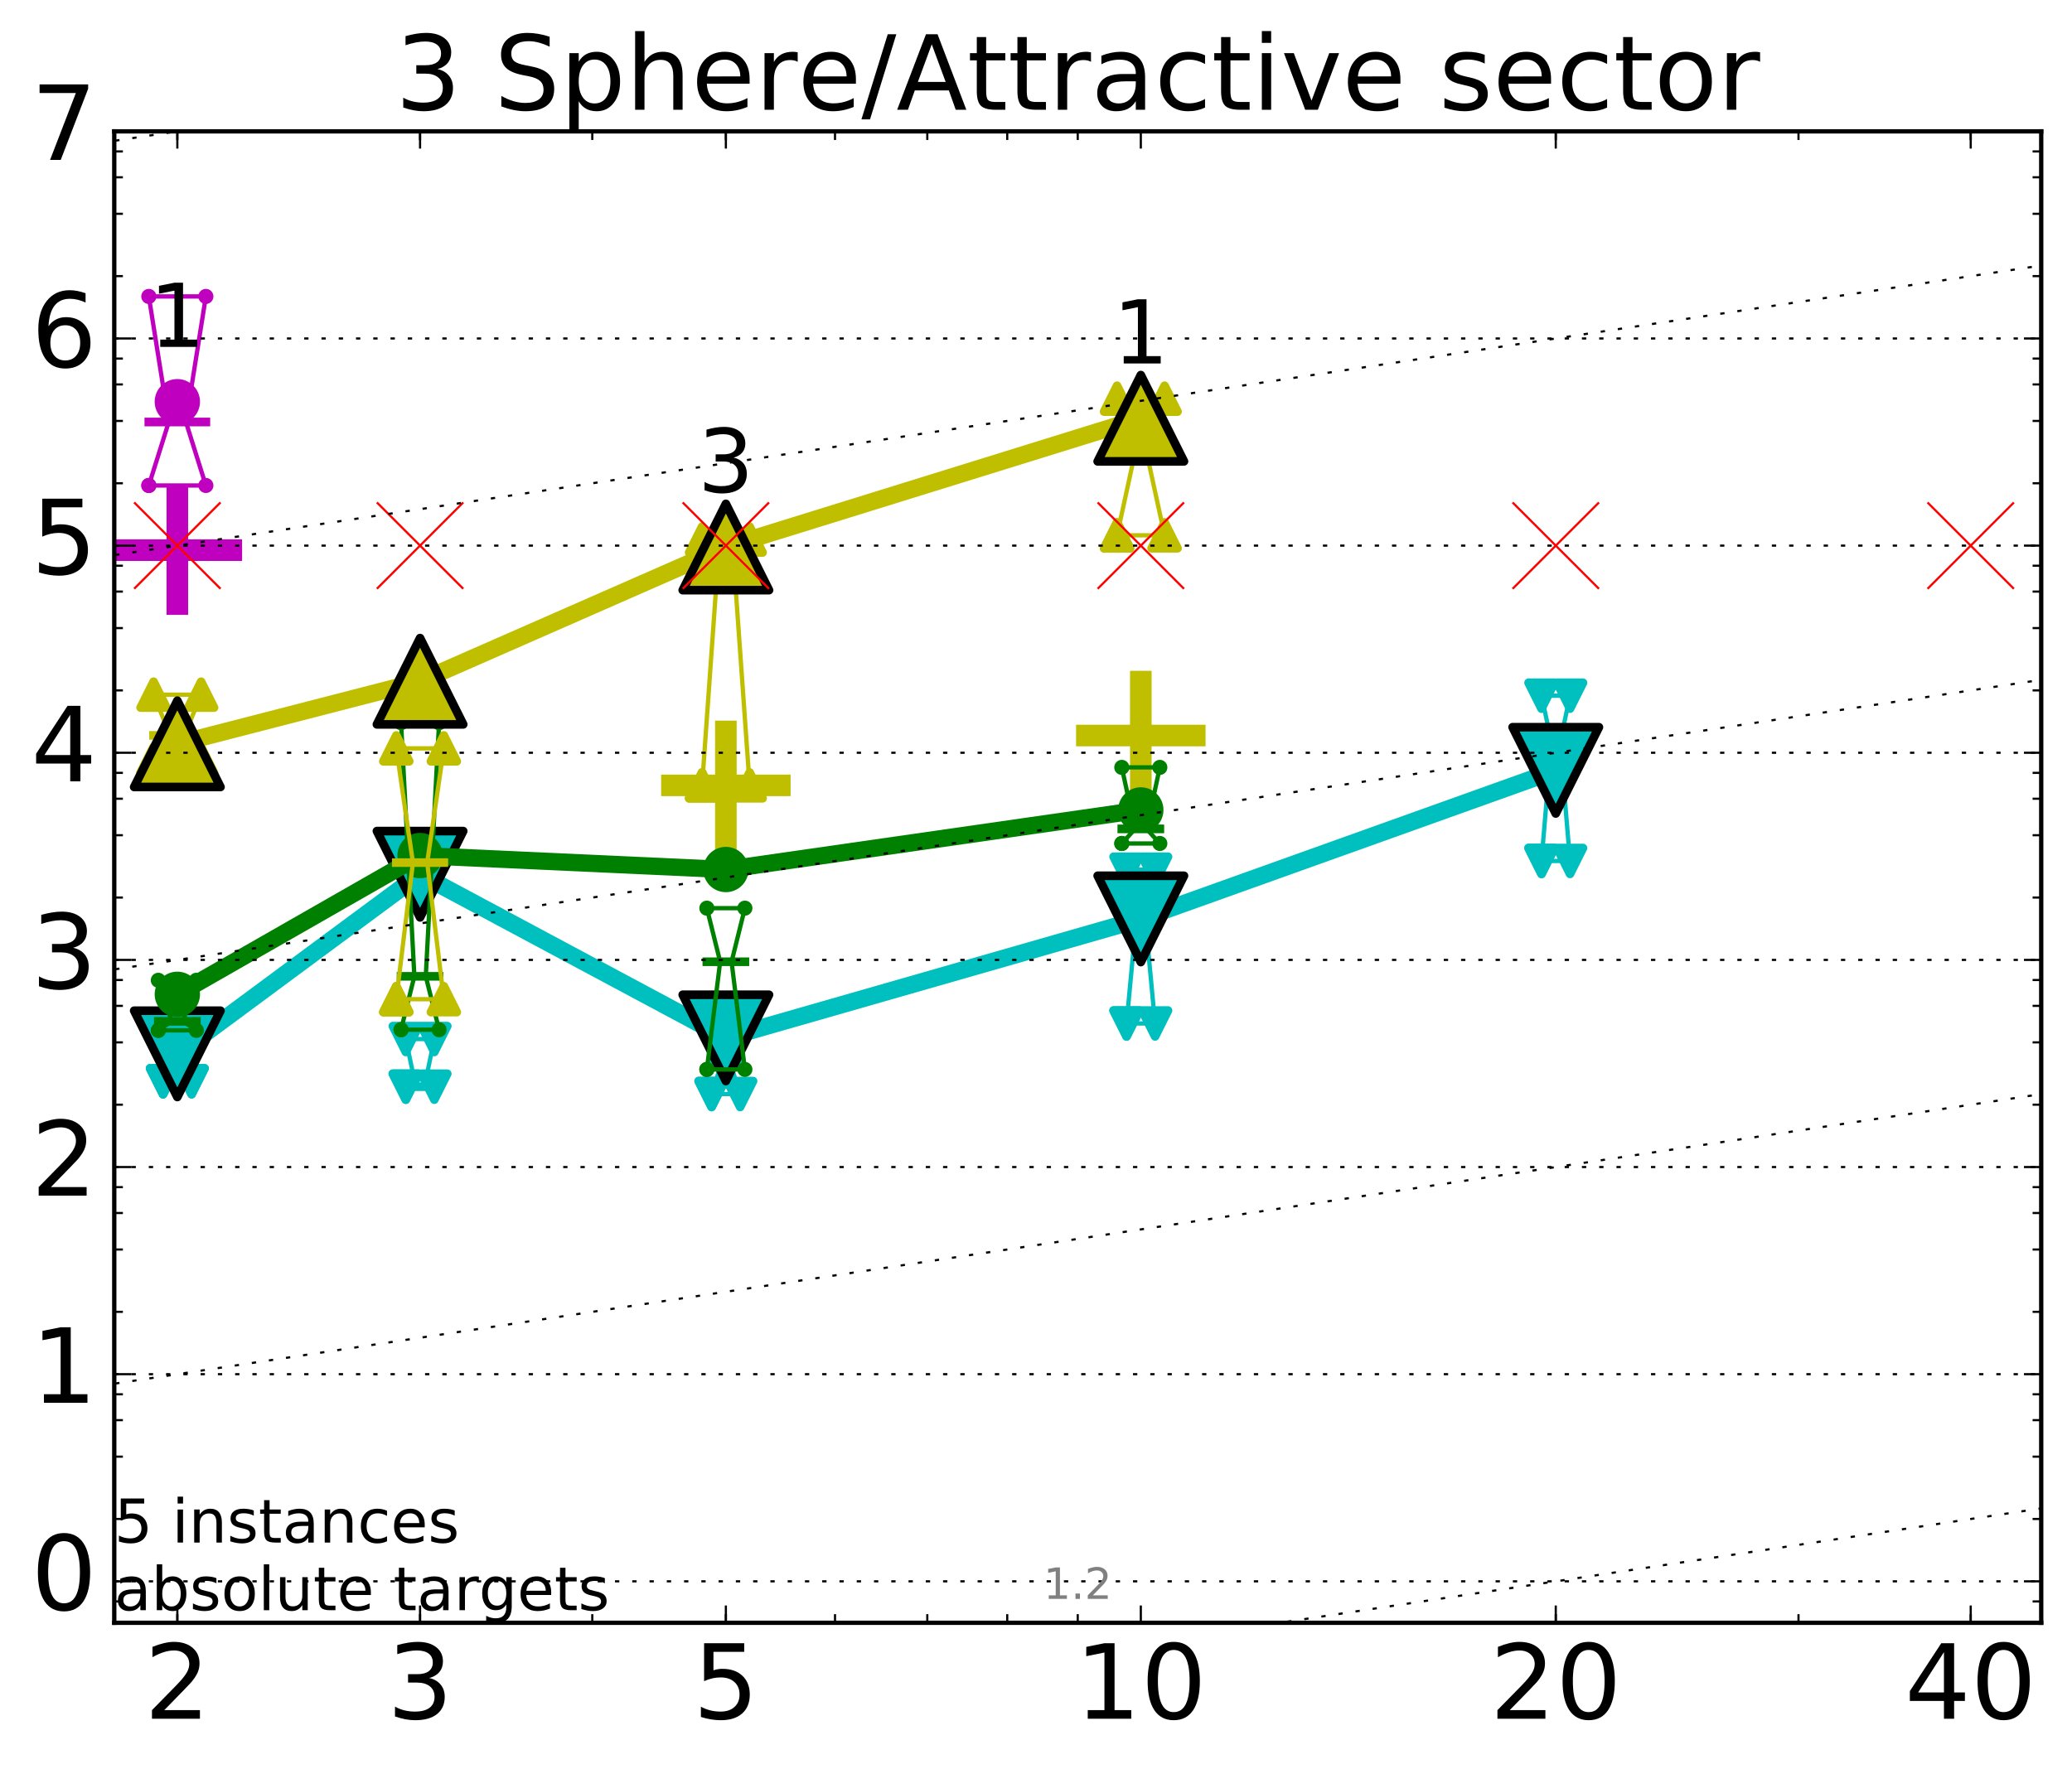 <?xml version="1.0" encoding="utf-8" standalone="no"?>
<!DOCTYPE svg PUBLIC "-//W3C//DTD SVG 1.1//EN"
  "http://www.w3.org/Graphics/SVG/1.1/DTD/svg11.dtd">
<!-- Created with matplotlib (http://matplotlib.org/) -->
<svg height="410pt" version="1.1" viewBox="0 0 480 410" width="480pt" xmlns="http://www.w3.org/2000/svg" xmlns:xlink="http://www.w3.org/1999/xlink">
 <defs>
  <style type="text/css">
*{stroke-linecap:butt;stroke-linejoin:round;stroke-miterlimit:100000;}
  </style>
 </defs>
 <g id="figure_1">
  <g id="patch_1">
   <path d="M 0 410.464 
L 480.07 410.464 
L 480.07 0 
L 0 0 
z
" style="fill:#ffffff;"/>
  </g>
  <g id="axes_1">
   <g id="patch_2">
    <path d="M 26.47 376.036 
L 472.87 376.036 
L 472.87 30.436 
L 26.47 30.436 
z
" style="fill:#ffffff;"/>
   </g>
   <g id="line2d_1">
    <defs>
     <path d="M -15 0 
L 15 0 
M 0 15 
L 0 -15 
" id="m9ea66cbef8" style="stroke:#bfbf00;stroke-width:5.0;"/>
    </defs>
    <g clip-path="url(#p7e049bc5a7)">
     <use style="fill:#bfbf00;stroke:#bfbf00;stroke-width:5.0;" x="264.282" xlink:href="#m9ea66cbef8" y="170.441"/>
    </g>
   </g>
   <g id="line2d_2">
    <defs>
     <path d="M -15 0 
L 15 0 
M 0 15 
L 0 -15 
" id="ma71e93f875" style="stroke:#bf00bf;stroke-width:5.0;"/>
    </defs>
    <g clip-path="url(#p7e049bc5a7)">
     <use style="fill:#bf00bf;stroke:#bf00bf;stroke-width:5.0;" x="41.082" xlink:href="#ma71e93f875" y="127.481"/>
    </g>
   </g>
   <g id="line2d_3">
    <g clip-path="url(#p7e049bc5a7)">
     <use style="fill:#bfbf00;stroke:#bfbf00;stroke-width:5.0;" x="168.155" xlink:href="#m9ea66cbef8" y="181.988"/>
    </g>
   </g>
   <g id="line2d_4">
    <path clip-path="url(#p7e049bc5a7)" d="M 37.777 250.558 
L 40.09 250.558 
L 37.777 250.558 
L 44.386 250.558 
L 42.073 250.558 
L 44.386 250.558 
L 37.777 250.558 
" style="fill:none;stroke:#00bfbf;stroke-linecap:square;"/>
   </g>
   <g id="line2d_5">
    <path clip-path="url(#p7e049bc5a7)" d="M 37.777 250.558 
L 44.386 250.558 
L 44.386 250.558 
L 37.777 250.558 
L 37.777 250.558 
" style="fill:none;"/>
    <defs>
     <path d="M -0 3 
L 3 -3 
L -3 -3 
z
" id="meec53d774e" style="stroke:#00bfbf;stroke-linejoin:miter;stroke-width:2.0;"/>
    </defs>
    <g clip-path="url(#p7e049bc5a7)">
     <use style="fill:#00bfbf;stroke:#00bfbf;stroke-linejoin:miter;stroke-width:2.0;" x="37.777" xlink:href="#meec53d774e" y="250.558"/>
     <use style="fill:#00bfbf;stroke:#00bfbf;stroke-linejoin:miter;stroke-width:2.0;" x="44.386" xlink:href="#meec53d774e" y="250.558"/>
     <use style="fill:#00bfbf;stroke:#00bfbf;stroke-linejoin:miter;stroke-width:2.0;" x="44.386" xlink:href="#meec53d774e" y="250.558"/>
     <use style="fill:#00bfbf;stroke:#00bfbf;stroke-linejoin:miter;stroke-width:2.0;" x="37.777" xlink:href="#meec53d774e" y="250.558"/>
     <use style="fill:#00bfbf;stroke:#00bfbf;stroke-linejoin:miter;stroke-width:2.0;" x="37.777" xlink:href="#meec53d774e" y="250.558"/>
    </g>
   </g>
   <g id="line2d_6">
    <path clip-path="url(#p7e049bc5a7)" d="M 37.777 250.558 
L 44.386 250.558 
" style="fill:none;stroke:#00bfbf;stroke-linecap:square;stroke-width:2.0;"/>
   </g>
   <g id="line2d_7">
    <path clip-path="url(#p7e049bc5a7)" d="M 94.008 251.813 
L 96.321 251.813 
L 94.008 240.77 
L 100.617 240.77 
L 98.304 251.813 
L 100.617 251.813 
L 94.008 251.813 
" style="fill:none;stroke:#00bfbf;stroke-linecap:square;"/>
   </g>
   <g id="line2d_8">
    <path clip-path="url(#p7e049bc5a7)" d="M 94.008 251.813 
L 100.617 251.813 
L 100.617 240.77 
L 94.008 240.77 
L 94.008 251.813 
" style="fill:none;"/>
    <g clip-path="url(#p7e049bc5a7)">
     <use style="fill:#00bfbf;stroke:#00bfbf;stroke-linejoin:miter;stroke-width:2.0;" x="94.008" xlink:href="#meec53d774e" y="251.813"/>
     <use style="fill:#00bfbf;stroke:#00bfbf;stroke-linejoin:miter;stroke-width:2.0;" x="100.617" xlink:href="#meec53d774e" y="251.813"/>
     <use style="fill:#00bfbf;stroke:#00bfbf;stroke-linejoin:miter;stroke-width:2.0;" x="100.617" xlink:href="#meec53d774e" y="240.77"/>
     <use style="fill:#00bfbf;stroke:#00bfbf;stroke-linejoin:miter;stroke-width:2.0;" x="94.008" xlink:href="#meec53d774e" y="240.77"/>
     <use style="fill:#00bfbf;stroke:#00bfbf;stroke-linejoin:miter;stroke-width:2.0;" x="94.008" xlink:href="#meec53d774e" y="251.813"/>
    </g>
   </g>
   <g id="line2d_9">
    <path clip-path="url(#p7e049bc5a7)" d="M 94.008 251.813 
L 100.617 251.813 
" style="fill:none;stroke:#00bfbf;stroke-linecap:square;stroke-width:2.0;"/>
   </g>
   <g id="line2d_10">
    <path clip-path="url(#p7e049bc5a7)" d="M 164.85 253.513 
L 167.163 246.307 
L 164.85 239.693 
L 171.459 239.693 
L 169.146 246.307 
L 171.459 253.513 
L 164.85 253.513 
" style="fill:none;stroke:#00bfbf;stroke-linecap:square;"/>
   </g>
   <g id="line2d_11">
    <path clip-path="url(#p7e049bc5a7)" d="M 164.85 253.513 
L 171.459 253.513 
L 171.459 239.693 
L 164.85 239.693 
L 164.85 253.513 
" style="fill:none;"/>
    <g clip-path="url(#p7e049bc5a7)">
     <use style="fill:#00bfbf;stroke:#00bfbf;stroke-linejoin:miter;stroke-width:2.0;" x="164.85" xlink:href="#meec53d774e" y="253.513"/>
     <use style="fill:#00bfbf;stroke:#00bfbf;stroke-linejoin:miter;stroke-width:2.0;" x="171.459" xlink:href="#meec53d774e" y="253.513"/>
     <use style="fill:#00bfbf;stroke:#00bfbf;stroke-linejoin:miter;stroke-width:2.0;" x="171.459" xlink:href="#meec53d774e" y="239.693"/>
     <use style="fill:#00bfbf;stroke:#00bfbf;stroke-linejoin:miter;stroke-width:2.0;" x="164.85" xlink:href="#meec53d774e" y="239.693"/>
     <use style="fill:#00bfbf;stroke:#00bfbf;stroke-linejoin:miter;stroke-width:2.0;" x="164.85" xlink:href="#meec53d774e" y="253.513"/>
    </g>
   </g>
   <g id="line2d_12">
    <path clip-path="url(#p7e049bc5a7)" d="M 164.85 246.307 
L 171.459 246.307 
" style="fill:none;stroke:#00bfbf;stroke-linecap:square;stroke-width:2.0;"/>
   </g>
   <g id="line2d_13">
    <path clip-path="url(#p7e049bc5a7)" d="M 260.977 237.163 
L 263.29 212.509 
L 260.977 201.527 
L 267.586 201.527 
L 265.273 212.509 
L 267.586 237.163 
L 260.977 237.163 
" style="fill:none;stroke:#00bfbf;stroke-linecap:square;"/>
   </g>
   <g id="line2d_14">
    <path clip-path="url(#p7e049bc5a7)" d="M 260.977 237.163 
L 267.586 237.163 
L 267.586 201.527 
L 260.977 201.527 
L 260.977 237.163 
" style="fill:none;"/>
    <g clip-path="url(#p7e049bc5a7)">
     <use style="fill:#00bfbf;stroke:#00bfbf;stroke-linejoin:miter;stroke-width:2.0;" x="260.977" xlink:href="#meec53d774e" y="237.163"/>
     <use style="fill:#00bfbf;stroke:#00bfbf;stroke-linejoin:miter;stroke-width:2.0;" x="267.586" xlink:href="#meec53d774e" y="237.163"/>
     <use style="fill:#00bfbf;stroke:#00bfbf;stroke-linejoin:miter;stroke-width:2.0;" x="267.586" xlink:href="#meec53d774e" y="201.527"/>
     <use style="fill:#00bfbf;stroke:#00bfbf;stroke-linejoin:miter;stroke-width:2.0;" x="260.977" xlink:href="#meec53d774e" y="201.527"/>
     <use style="fill:#00bfbf;stroke:#00bfbf;stroke-linejoin:miter;stroke-width:2.0;" x="260.977" xlink:href="#meec53d774e" y="237.163"/>
    </g>
   </g>
   <g id="line2d_15">
    <path clip-path="url(#p7e049bc5a7)" d="M 260.977 212.509 
L 267.586 212.509 
" style="fill:none;stroke:#00bfbf;stroke-linecap:square;stroke-width:2.0;"/>
   </g>
   <g id="line2d_16">
    <path clip-path="url(#p7e049bc5a7)" d="M 357.104 199.504 
L 359.417 172.03 
L 357.104 161.209 
L 363.713 161.209 
L 361.4 172.03 
L 363.713 199.504 
L 357.104 199.504 
" style="fill:none;stroke:#00bfbf;stroke-linecap:square;"/>
   </g>
   <g id="line2d_17">
    <path clip-path="url(#p7e049bc5a7)" d="M 357.104 199.504 
L 363.713 199.504 
L 363.713 161.209 
L 357.104 161.209 
L 357.104 199.504 
" style="fill:none;"/>
    <g clip-path="url(#p7e049bc5a7)">
     <use style="fill:#00bfbf;stroke:#00bfbf;stroke-linejoin:miter;stroke-width:2.0;" x="357.104" xlink:href="#meec53d774e" y="199.504"/>
     <use style="fill:#00bfbf;stroke:#00bfbf;stroke-linejoin:miter;stroke-width:2.0;" x="363.713" xlink:href="#meec53d774e" y="199.504"/>
     <use style="fill:#00bfbf;stroke:#00bfbf;stroke-linejoin:miter;stroke-width:2.0;" x="363.713" xlink:href="#meec53d774e" y="161.209"/>
     <use style="fill:#00bfbf;stroke:#00bfbf;stroke-linejoin:miter;stroke-width:2.0;" x="357.104" xlink:href="#meec53d774e" y="161.209"/>
     <use style="fill:#00bfbf;stroke:#00bfbf;stroke-linejoin:miter;stroke-width:2.0;" x="357.104" xlink:href="#meec53d774e" y="199.504"/>
    </g>
   </g>
   <g id="line2d_18">
    <path clip-path="url(#p7e049bc5a7)" d="M 357.104 172.03 
L 363.713 172.03 
" style="fill:none;stroke:#00bfbf;stroke-linecap:square;stroke-width:2.0;"/>
   </g>
   <g id="line2d_19">
    <path clip-path="url(#p7e049bc5a7)" d="M 41.082 244.202 
L 97.312 202.583 
" style="fill:none;stroke:#00bfbf;stroke-linecap:square;stroke-width:4.0;"/>
   </g>
   <g id="line2d_20">
    <path clip-path="url(#p7e049bc5a7)" d="M 97.312 202.583 
L 168.155 240.508 
" style="fill:none;stroke:#00bfbf;stroke-linecap:square;stroke-width:4.0;"/>
   </g>
   <g id="line2d_21">
    <path clip-path="url(#p7e049bc5a7)" d="M 168.155 240.508 
L 264.282 212.937 
" style="fill:none;stroke:#00bfbf;stroke-linecap:square;stroke-width:4.0;"/>
   </g>
   <g id="line2d_22">
    <path clip-path="url(#p7e049bc5a7)" d="M 264.282 212.937 
L 360.409 178.509 
" style="fill:none;stroke:#00bfbf;stroke-linecap:square;stroke-width:4.0;"/>
   </g>
   <g id="line2d_23">
    <path clip-path="url(#p7e049bc5a7)" d="M 41.082 244.202 
L 97.312 202.583 
L 168.155 240.508 
L 264.282 212.937 
L 360.409 178.509 
" style="fill:none;"/>
    <defs>
     <path d="M -0 10 
L 10 -10 
L -10 -10 
z
" id="m97ce0b460e" style="stroke:#000000;stroke-linejoin:miter;stroke-width:2.0;"/>
    </defs>
    <g clip-path="url(#p7e049bc5a7)">
     <use style="fill:#00bfbf;stroke:#000000;stroke-linejoin:miter;stroke-width:2.0;" x="41.082" xlink:href="#m97ce0b460e" y="244.202"/>
     <use style="fill:#00bfbf;stroke:#000000;stroke-linejoin:miter;stroke-width:2.0;" x="97.312" xlink:href="#m97ce0b460e" y="202.583"/>
     <use style="fill:#00bfbf;stroke:#000000;stroke-linejoin:miter;stroke-width:2.0;" x="168.155" xlink:href="#m97ce0b460e" y="240.508"/>
     <use style="fill:#00bfbf;stroke:#000000;stroke-linejoin:miter;stroke-width:2.0;" x="264.282" xlink:href="#m97ce0b460e" y="212.937"/>
     <use style="fill:#00bfbf;stroke:#000000;stroke-linejoin:miter;stroke-width:2.0;" x="360.409" xlink:href="#m97ce0b460e" y="178.509"/>
    </g>
   </g>
   <g id="line2d_24">
    <path clip-path="url(#p7e049bc5a7)" d="M 36.676 238.76 
L 39.76 236.678 
L 36.676 227.153 
L 45.488 227.153 
L 42.403 236.678 
L 45.488 238.76 
L 36.676 238.76 
" style="fill:none;stroke:#008000;stroke-linecap:square;"/>
   </g>
   <g id="line2d_25">
    <path clip-path="url(#p7e049bc5a7)" d="M 36.676 238.76 
L 45.488 238.76 
L 45.488 227.153 
L 36.676 227.153 
L 36.676 238.76 
" style="fill:none;"/>
    <defs>
     <path d="M 0 1.5 
C 0.398 1.5 0.779 1.342 1.061 1.061 
C 1.342 0.779 1.5 0.398 1.5 0 
C 1.5 -0.398 1.342 -0.779 1.061 -1.061 
C 0.779 -1.342 0.398 -1.5 0 -1.5 
C -0.398 -1.5 -0.779 -1.342 -1.061 -1.061 
C -1.342 -0.779 -1.5 -0.398 -1.5 0 
C -1.5 0.398 -1.342 0.779 -1.061 1.061 
C -0.779 1.342 -0.398 1.5 0 1.5 
z
" id="m9b17939a01" style="stroke:#008000;stroke-width:0.5;"/>
    </defs>
    <g clip-path="url(#p7e049bc5a7)">
     <use style="fill:#008000;stroke:#008000;stroke-width:0.5;" x="36.676" xlink:href="#m9b17939a01" y="238.76"/>
     <use style="fill:#008000;stroke:#008000;stroke-width:0.5;" x="45.488" xlink:href="#m9b17939a01" y="238.76"/>
     <use style="fill:#008000;stroke:#008000;stroke-width:0.5;" x="45.488" xlink:href="#m9b17939a01" y="227.153"/>
     <use style="fill:#008000;stroke:#008000;stroke-width:0.5;" x="36.676" xlink:href="#m9b17939a01" y="227.153"/>
     <use style="fill:#008000;stroke:#008000;stroke-width:0.5;" x="36.676" xlink:href="#m9b17939a01" y="238.76"/>
    </g>
   </g>
   <g id="line2d_26">
    <path clip-path="url(#p7e049bc5a7)" d="M 36.676 236.678 
L 45.488 236.678 
" style="fill:none;stroke:#008000;stroke-linecap:square;stroke-width:2.0;"/>
   </g>
   <g id="line2d_27">
    <path clip-path="url(#p7e049bc5a7)" d="M 92.906 238.609 
L 95.991 226.237 
L 92.906 167.471 
L 101.718 167.471 
L 98.634 226.237 
L 101.718 238.609 
L 92.906 238.609 
" style="fill:none;stroke:#008000;stroke-linecap:square;"/>
   </g>
   <g id="line2d_28">
    <path clip-path="url(#p7e049bc5a7)" d="M 92.906 238.609 
L 101.718 238.609 
L 101.718 167.471 
L 92.906 167.471 
L 92.906 238.609 
" style="fill:none;"/>
    <g clip-path="url(#p7e049bc5a7)">
     <use style="fill:#008000;stroke:#008000;stroke-width:0.5;" x="92.906" xlink:href="#m9b17939a01" y="238.609"/>
     <use style="fill:#008000;stroke:#008000;stroke-width:0.5;" x="101.718" xlink:href="#m9b17939a01" y="238.609"/>
     <use style="fill:#008000;stroke:#008000;stroke-width:0.5;" x="101.718" xlink:href="#m9b17939a01" y="167.471"/>
     <use style="fill:#008000;stroke:#008000;stroke-width:0.5;" x="92.906" xlink:href="#m9b17939a01" y="167.471"/>
     <use style="fill:#008000;stroke:#008000;stroke-width:0.5;" x="92.906" xlink:href="#m9b17939a01" y="238.609"/>
    </g>
   </g>
   <g id="line2d_29">
    <path clip-path="url(#p7e049bc5a7)" d="M 92.906 226.237 
L 101.718 226.237 
" style="fill:none;stroke:#008000;stroke-linecap:square;stroke-width:2.0;"/>
   </g>
   <g id="line2d_30">
    <path clip-path="url(#p7e049bc5a7)" d="M 163.749 247.814 
L 166.833 222.857 
L 163.749 210.442 
L 172.561 210.442 
L 169.476 222.857 
L 172.561 247.814 
L 163.749 247.814 
" style="fill:none;stroke:#008000;stroke-linecap:square;"/>
   </g>
   <g id="line2d_31">
    <path clip-path="url(#p7e049bc5a7)" d="M 163.749 247.814 
L 172.561 247.814 
L 172.561 210.442 
L 163.749 210.442 
L 163.749 247.814 
" style="fill:none;"/>
    <g clip-path="url(#p7e049bc5a7)">
     <use style="fill:#008000;stroke:#008000;stroke-width:0.5;" x="163.749" xlink:href="#m9b17939a01" y="247.814"/>
     <use style="fill:#008000;stroke:#008000;stroke-width:0.5;" x="172.561" xlink:href="#m9b17939a01" y="247.814"/>
     <use style="fill:#008000;stroke:#008000;stroke-width:0.5;" x="172.561" xlink:href="#m9b17939a01" y="210.442"/>
     <use style="fill:#008000;stroke:#008000;stroke-width:0.5;" x="163.749" xlink:href="#m9b17939a01" y="210.442"/>
     <use style="fill:#008000;stroke:#008000;stroke-width:0.5;" x="163.749" xlink:href="#m9b17939a01" y="247.814"/>
    </g>
   </g>
   <g id="line2d_32">
    <path clip-path="url(#p7e049bc5a7)" d="M 163.749 222.857 
L 172.561 222.857 
" style="fill:none;stroke:#008000;stroke-linecap:square;stroke-width:2.0;"/>
   </g>
   <g id="line2d_33">
    <path clip-path="url(#p7e049bc5a7)" d="M 259.876 195.451 
L 262.96 192.07 
L 259.876 177.821 
L 268.688 177.821 
L 265.603 192.07 
L 268.688 195.451 
L 259.876 195.451 
" style="fill:none;stroke:#008000;stroke-linecap:square;"/>
   </g>
   <g id="line2d_34">
    <path clip-path="url(#p7e049bc5a7)" d="M 259.876 195.451 
L 268.688 195.451 
L 268.688 177.821 
L 259.876 177.821 
L 259.876 195.451 
" style="fill:none;"/>
    <g clip-path="url(#p7e049bc5a7)">
     <use style="fill:#008000;stroke:#008000;stroke-width:0.5;" x="259.876" xlink:href="#m9b17939a01" y="195.451"/>
     <use style="fill:#008000;stroke:#008000;stroke-width:0.5;" x="268.688" xlink:href="#m9b17939a01" y="195.451"/>
     <use style="fill:#008000;stroke:#008000;stroke-width:0.5;" x="268.688" xlink:href="#m9b17939a01" y="177.821"/>
     <use style="fill:#008000;stroke:#008000;stroke-width:0.5;" x="259.876" xlink:href="#m9b17939a01" y="177.821"/>
     <use style="fill:#008000;stroke:#008000;stroke-width:0.5;" x="259.876" xlink:href="#m9b17939a01" y="195.451"/>
    </g>
   </g>
   <g id="line2d_35">
    <path clip-path="url(#p7e049bc5a7)" d="M 259.876 192.07 
L 268.688 192.07 
" style="fill:none;stroke:#008000;stroke-linecap:square;stroke-width:2.0;"/>
   </g>
   <g id="line2d_36">
    <path clip-path="url(#p7e049bc5a7)" d="M 41.082 230.405 
L 97.312 198.253 
" style="fill:none;stroke:#008000;stroke-linecap:square;stroke-width:4.0;"/>
   </g>
   <g id="line2d_37">
    <path clip-path="url(#p7e049bc5a7)" d="M 97.312 198.253 
L 168.155 201.489 
" style="fill:none;stroke:#008000;stroke-linecap:square;stroke-width:4.0;"/>
   </g>
   <g id="line2d_38">
    <path clip-path="url(#p7e049bc5a7)" d="M 168.155 201.489 
L 264.282 187.687 
" style="fill:none;stroke:#008000;stroke-linecap:square;stroke-width:4.0;"/>
   </g>
   <g id="line2d_39">
    <path clip-path="url(#p7e049bc5a7)" d="M 41.082 230.405 
L 97.312 198.253 
L 168.155 201.489 
L 264.282 187.687 
" style="fill:none;"/>
    <defs>
     <path d="M 0 5 
C 1.326 5 2.598 4.473 3.536 3.536 
C 4.473 2.598 5 1.326 5 0 
C 5 -1.326 4.473 -2.598 3.536 -3.536 
C 2.598 -4.473 1.326 -5 0 -5 
C -1.326 -5 -2.598 -4.473 -3.536 -3.536 
C -4.473 -2.598 -5 -1.326 -5 0 
C -5 1.326 -4.473 2.598 -3.536 3.536 
C -2.598 4.473 -1.326 5 0 5 
z
" id="mec46b30079" style="stroke:#008000;stroke-width:0.5;"/>
    </defs>
    <g clip-path="url(#p7e049bc5a7)">
     <use style="fill:#008000;stroke:#008000;stroke-width:0.5;" x="41.082" xlink:href="#mec46b30079" y="230.405"/>
     <use style="fill:#008000;stroke:#008000;stroke-width:0.5;" x="97.312" xlink:href="#mec46b30079" y="198.253"/>
     <use style="fill:#008000;stroke:#008000;stroke-width:0.5;" x="168.155" xlink:href="#mec46b30079" y="201.489"/>
     <use style="fill:#008000;stroke:#008000;stroke-width:0.5;" x="264.282" xlink:href="#mec46b30079" y="187.687"/>
    </g>
   </g>
   <g id="line2d_40">
    <path clip-path="url(#p7e049bc5a7)" d="M 35.574 176.103 
L 39.429 170.407 
L 35.574 160.969 
L 46.589 160.969 
L 42.734 170.407 
L 46.589 176.103 
L 35.574 176.103 
" style="fill:none;stroke:#bfbf00;stroke-linecap:square;"/>
   </g>
   <g id="line2d_41">
    <path clip-path="url(#p7e049bc5a7)" d="M 35.574 176.103 
L 46.589 176.103 
L 46.589 160.969 
L 35.574 160.969 
L 35.574 176.103 
" style="fill:none;"/>
    <defs>
     <path d="M 0 -3 
L -3 3 
L 3 3 
z
" id="ma4758a5d08" style="stroke:#bfbf00;stroke-linejoin:miter;stroke-width:2.0;"/>
    </defs>
    <g clip-path="url(#p7e049bc5a7)">
     <use style="fill:#bfbf00;stroke:#bfbf00;stroke-linejoin:miter;stroke-width:2.0;" x="35.574" xlink:href="#ma4758a5d08" y="176.103"/>
     <use style="fill:#bfbf00;stroke:#bfbf00;stroke-linejoin:miter;stroke-width:2.0;" x="46.589" xlink:href="#ma4758a5d08" y="176.103"/>
     <use style="fill:#bfbf00;stroke:#bfbf00;stroke-linejoin:miter;stroke-width:2.0;" x="46.589" xlink:href="#ma4758a5d08" y="160.969"/>
     <use style="fill:#bfbf00;stroke:#bfbf00;stroke-linejoin:miter;stroke-width:2.0;" x="35.574" xlink:href="#ma4758a5d08" y="160.969"/>
     <use style="fill:#bfbf00;stroke:#bfbf00;stroke-linejoin:miter;stroke-width:2.0;" x="35.574" xlink:href="#ma4758a5d08" y="176.103"/>
    </g>
   </g>
   <g id="line2d_42">
    <path clip-path="url(#p7e049bc5a7)" d="M 35.574 170.407 
L 46.589 170.407 
" style="fill:none;stroke:#bfbf00;stroke-linecap:square;stroke-width:2.0;"/>
   </g>
   <g id="line2d_43">
    <path clip-path="url(#p7e049bc5a7)" d="M 91.805 231.534 
L 95.66 199.884 
L 91.805 173.422 
L 102.82 173.422 
L 98.965 199.884 
L 102.82 231.534 
L 91.805 231.534 
" style="fill:none;stroke:#bfbf00;stroke-linecap:square;"/>
   </g>
   <g id="line2d_44">
    <path clip-path="url(#p7e049bc5a7)" d="M 91.805 231.534 
L 102.82 231.534 
L 102.82 173.422 
L 91.805 173.422 
L 91.805 231.534 
" style="fill:none;"/>
    <g clip-path="url(#p7e049bc5a7)">
     <use style="fill:#bfbf00;stroke:#bfbf00;stroke-linejoin:miter;stroke-width:2.0;" x="91.805" xlink:href="#ma4758a5d08" y="231.534"/>
     <use style="fill:#bfbf00;stroke:#bfbf00;stroke-linejoin:miter;stroke-width:2.0;" x="102.82" xlink:href="#ma4758a5d08" y="231.534"/>
     <use style="fill:#bfbf00;stroke:#bfbf00;stroke-linejoin:miter;stroke-width:2.0;" x="102.82" xlink:href="#ma4758a5d08" y="173.422"/>
     <use style="fill:#bfbf00;stroke:#bfbf00;stroke-linejoin:miter;stroke-width:2.0;" x="91.805" xlink:href="#ma4758a5d08" y="173.422"/>
     <use style="fill:#bfbf00;stroke:#bfbf00;stroke-linejoin:miter;stroke-width:2.0;" x="91.805" xlink:href="#ma4758a5d08" y="231.534"/>
    </g>
   </g>
   <g id="line2d_45">
    <path clip-path="url(#p7e049bc5a7)" d="M 91.805 199.884 
L 102.82 199.884 
" style="fill:none;stroke:#bfbf00;stroke-linecap:square;stroke-width:2.0;"/>
   </g>
   <g id="line2d_46">
    <path clip-path="url(#p7e049bc5a7)" d="M 162.647 181.988 
L 166.502 127.674 
L 162.647 125.029 
L 173.662 125.029 
L 169.807 127.674 
L 173.662 181.988 
L 162.647 181.988 
" style="fill:none;stroke:#bfbf00;stroke-linecap:square;"/>
   </g>
   <g id="line2d_47">
    <path clip-path="url(#p7e049bc5a7)" d="M 162.647 181.988 
L 173.662 181.988 
L 173.662 125.029 
L 162.647 125.029 
L 162.647 181.988 
" style="fill:none;"/>
    <g clip-path="url(#p7e049bc5a7)">
     <use style="fill:#bfbf00;stroke:#bfbf00;stroke-linejoin:miter;stroke-width:2.0;" x="162.647" xlink:href="#ma4758a5d08" y="181.988"/>
     <use style="fill:#bfbf00;stroke:#bfbf00;stroke-linejoin:miter;stroke-width:2.0;" x="173.662" xlink:href="#ma4758a5d08" y="181.988"/>
     <use style="fill:#bfbf00;stroke:#bfbf00;stroke-linejoin:miter;stroke-width:2.0;" x="173.662" xlink:href="#ma4758a5d08" y="125.029"/>
     <use style="fill:#bfbf00;stroke:#bfbf00;stroke-linejoin:miter;stroke-width:2.0;" x="162.647" xlink:href="#ma4758a5d08" y="125.029"/>
     <use style="fill:#bfbf00;stroke:#bfbf00;stroke-linejoin:miter;stroke-width:2.0;" x="162.647" xlink:href="#ma4758a5d08" y="181.988"/>
    </g>
   </g>
   <g id="line2d_48">
    <path clip-path="url(#p7e049bc5a7)" d="M 162.647 127.674 
L 173.662 127.674 
" style="fill:none;stroke:#bfbf00;stroke-linecap:square;stroke-width:2.0;"/>
   </g>
   <g id="line2d_49">
    <path clip-path="url(#p7e049bc5a7)" d="M 258.774 124.05 
L 262.629 106.346 
L 258.774 92.384 
L 269.789 92.384 
L 265.934 106.346 
L 269.789 124.05 
L 258.774 124.05 
" style="fill:none;stroke:#bfbf00;stroke-linecap:square;"/>
   </g>
   <g id="line2d_50">
    <path clip-path="url(#p7e049bc5a7)" d="M 258.774 124.05 
L 269.789 124.05 
L 269.789 92.384 
L 258.774 92.384 
L 258.774 124.05 
" style="fill:none;"/>
    <g clip-path="url(#p7e049bc5a7)">
     <use style="fill:#bfbf00;stroke:#bfbf00;stroke-linejoin:miter;stroke-width:2.0;" x="258.774" xlink:href="#ma4758a5d08" y="124.05"/>
     <use style="fill:#bfbf00;stroke:#bfbf00;stroke-linejoin:miter;stroke-width:2.0;" x="269.789" xlink:href="#ma4758a5d08" y="124.05"/>
     <use style="fill:#bfbf00;stroke:#bfbf00;stroke-linejoin:miter;stroke-width:2.0;" x="269.789" xlink:href="#ma4758a5d08" y="92.384"/>
     <use style="fill:#bfbf00;stroke:#bfbf00;stroke-linejoin:miter;stroke-width:2.0;" x="258.774" xlink:href="#ma4758a5d08" y="92.384"/>
     <use style="fill:#bfbf00;stroke:#bfbf00;stroke-linejoin:miter;stroke-width:2.0;" x="258.774" xlink:href="#ma4758a5d08" y="124.05"/>
    </g>
   </g>
   <g id="line2d_51">
    <path clip-path="url(#p7e049bc5a7)" d="M 258.774 106.346 
L 269.789 106.346 
" style="fill:none;stroke:#bfbf00;stroke-linecap:square;stroke-width:2.0;"/>
   </g>
   <g id="line2d_52">
    <path clip-path="url(#p7e049bc5a7)" d="M 41.082 172.366 
L 97.312 157.857 
" style="fill:none;stroke:#bfbf00;stroke-linecap:square;stroke-width:4.0;"/>
   </g>
   <g id="line2d_53">
    <path clip-path="url(#p7e049bc5a7)" d="M 97.312 157.857 
L 168.155 126.754 
" style="fill:none;stroke:#bfbf00;stroke-linecap:square;stroke-width:4.0;"/>
   </g>
   <g id="line2d_54">
    <path clip-path="url(#p7e049bc5a7)" d="M 168.155 126.754 
L 264.282 96.913 
" style="fill:none;stroke:#bfbf00;stroke-linecap:square;stroke-width:4.0;"/>
   </g>
   <g id="line2d_55">
    <path clip-path="url(#p7e049bc5a7)" d="M 41.082 172.366 
L 97.312 157.857 
L 168.155 126.754 
L 264.282 96.913 
" style="fill:none;"/>
    <defs>
     <path d="M 0 -10 
L -10 10 
L 10 10 
z
" id="m8d4978ea39" style="stroke:#000000;stroke-linejoin:miter;stroke-width:2.0;"/>
    </defs>
    <g clip-path="url(#p7e049bc5a7)">
     <use style="fill:#bfbf00;stroke:#000000;stroke-linejoin:miter;stroke-width:2.0;" x="41.082" xlink:href="#m8d4978ea39" y="172.366"/>
     <use style="fill:#bfbf00;stroke:#000000;stroke-linejoin:miter;stroke-width:2.0;" x="97.312" xlink:href="#m8d4978ea39" y="157.857"/>
     <use style="fill:#bfbf00;stroke:#000000;stroke-linejoin:miter;stroke-width:2.0;" x="168.155" xlink:href="#m8d4978ea39" y="126.754"/>
     <use style="fill:#bfbf00;stroke:#000000;stroke-linejoin:miter;stroke-width:2.0;" x="264.282" xlink:href="#m8d4978ea39" y="96.913"/>
    </g>
   </g>
   <g id="line2d_56">
    <path clip-path="url(#p7e049bc5a7)" d="M 34.473 112.497 
L 39.099 97.785 
L 34.473 68.691 
L 47.691 68.691 
L 43.064 97.785 
L 47.691 112.497 
L 34.473 112.497 
" style="fill:none;stroke:#bf00bf;stroke-linecap:square;"/>
   </g>
   <g id="line2d_57">
    <path clip-path="url(#p7e049bc5a7)" d="M 34.473 112.497 
L 47.691 112.497 
L 47.691 68.691 
L 34.473 68.691 
L 34.473 112.497 
" style="fill:none;"/>
    <defs>
     <path d="M 0 1.5 
C 0.398 1.5 0.779 1.342 1.061 1.061 
C 1.342 0.779 1.5 0.398 1.5 0 
C 1.5 -0.398 1.342 -0.779 1.061 -1.061 
C 0.779 -1.342 0.398 -1.5 0 -1.5 
C -0.398 -1.5 -0.779 -1.342 -1.061 -1.061 
C -1.342 -0.779 -1.5 -0.398 -1.5 0 
C -1.5 0.398 -1.342 0.779 -1.061 1.061 
C -0.779 1.342 -0.398 1.5 0 1.5 
z
" id="m1d2945c0cd" style="stroke:#bf00bf;stroke-width:0.5;"/>
    </defs>
    <g clip-path="url(#p7e049bc5a7)">
     <use style="fill:#bf00bf;stroke:#bf00bf;stroke-width:0.5;" x="34.473" xlink:href="#m1d2945c0cd" y="112.497"/>
     <use style="fill:#bf00bf;stroke:#bf00bf;stroke-width:0.5;" x="47.691" xlink:href="#m1d2945c0cd" y="112.497"/>
     <use style="fill:#bf00bf;stroke:#bf00bf;stroke-width:0.5;" x="47.691" xlink:href="#m1d2945c0cd" y="68.691"/>
     <use style="fill:#bf00bf;stroke:#bf00bf;stroke-width:0.5;" x="34.473" xlink:href="#m1d2945c0cd" y="68.691"/>
     <use style="fill:#bf00bf;stroke:#bf00bf;stroke-width:0.5;" x="34.473" xlink:href="#m1d2945c0cd" y="112.497"/>
    </g>
   </g>
   <g id="line2d_58">
    <path clip-path="url(#p7e049bc5a7)" d="M 34.473 97.785 
L 47.691 97.785 
" style="fill:none;stroke:#bf00bf;stroke-linecap:square;stroke-width:2.0;"/>
   </g>
   <g id="line2d_59">
    <path clip-path="url(#p7e049bc5a7)" d="M 41.082 93.081 
" style="fill:none;"/>
    <defs>
     <path d="M 0 5 
C 1.326 5 2.598 4.473 3.536 3.536 
C 4.473 2.598 5 1.326 5 0 
C 5 -1.326 4.473 -2.598 3.536 -3.536 
C 2.598 -4.473 1.326 -5 0 -5 
C -1.326 -5 -2.598 -4.473 -3.536 -3.536 
C -4.473 -2.598 -5 -1.326 -5 0 
C -5 1.326 -4.473 2.598 -3.536 3.536 
C -2.598 4.473 -1.326 5 0 5 
z
" id="mf48ae8633b" style="stroke:#bf00bf;stroke-width:0.5;"/>
    </defs>
    <g clip-path="url(#p7e049bc5a7)">
     <use style="fill:#bf00bf;stroke:#bf00bf;stroke-width:0.5;" x="41.082" xlink:href="#mf48ae8633b" y="93.081"/>
    </g>
   </g>
   <g id="line2d_60"/>
   <g id="line2d_61"/>
   <g id="line2d_62"/>
   <g id="line2d_63"/>
   <g id="line2d_64"/>
   <g id="line2d_65">
    <defs>
     <path d="M -10 10 
L 10 -10 
M -10 -10 
L 10 10 
" id="ma9bb7b2c80" style="stroke:#ff0000;stroke-width:0.5;"/>
    </defs>
    <g clip-path="url(#p7e049bc5a7)">
     <use style="fill:#ff0000;stroke:#ff0000;stroke-width:0.5;" x="41.082" xlink:href="#ma9bb7b2c80" y="126.424"/>
     <use style="fill:#ff0000;stroke:#ff0000;stroke-width:0.5;" x="97.312" xlink:href="#ma9bb7b2c80" y="126.428"/>
     <use style="fill:#ff0000;stroke:#ff0000;stroke-width:0.5;" x="168.155" xlink:href="#ma9bb7b2c80" y="126.431"/>
     <use style="fill:#ff0000;stroke:#ff0000;stroke-width:0.5;" x="264.282" xlink:href="#ma9bb7b2c80" y="126.434"/>
     <use style="fill:#ff0000;stroke:#ff0000;stroke-width:0.5;" x="360.409" xlink:href="#ma9bb7b2c80" y="126.436"/>
     <use style="fill:#ff0000;stroke:#ff0000;stroke-width:0.5;" x="456.536" xlink:href="#ma9bb7b2c80" y="126.436"/>
    </g>
   </g>
   <g id="line2d_66">
    <path clip-path="url(#p7e049bc5a7)" d="M 60.857 411.464 
L 481.07 348.299 
" style="fill:none;stroke:#000000;stroke-dasharray:1,3;stroke-dashoffset:0.0;stroke-width:0.5;"/>
   </g>
   <g id="line2d_67">
    <path clip-path="url(#p7e049bc5a7)" d="M -1 324.762 
L 481.07 252.299 
" style="fill:none;stroke:#000000;stroke-dasharray:1,3;stroke-dashoffset:0.0;stroke-width:0.5;"/>
   </g>
   <g id="line2d_68">
    <path clip-path="url(#p7e049bc5a7)" d="M -1 228.762 
L 481.07 156.299 
" style="fill:none;stroke:#000000;stroke-dasharray:1,3;stroke-dashoffset:0.0;stroke-width:0.5;"/>
   </g>
   <g id="line2d_69">
    <path clip-path="url(#p7e049bc5a7)" d="M -1 132.762 
L 481.07 60.299 
" style="fill:none;stroke:#000000;stroke-dasharray:1,3;stroke-dashoffset:0.0;stroke-width:0.5;"/>
   </g>
   <g id="line2d_70">
    <path clip-path="url(#p7e049bc5a7)" d="M -1 36.762 
L 250.216 -1 
" style="fill:none;stroke:#000000;stroke-dasharray:1,3;stroke-dashoffset:0.0;stroke-width:0.5;"/>
   </g>
   <g id="patch_3">
    <path d="M 26.47 30.436 
L 472.87 30.436 
" style="fill:none;stroke:#000000;stroke-linecap:square;stroke-linejoin:miter;"/>
   </g>
   <g id="patch_4">
    <path d="M 472.87 376.036 
L 472.87 30.436 
" style="fill:none;stroke:#000000;stroke-linecap:square;stroke-linejoin:miter;"/>
   </g>
   <g id="patch_5">
    <path d="M 26.47 376.036 
L 472.87 376.036 
" style="fill:none;stroke:#000000;stroke-linecap:square;stroke-linejoin:miter;"/>
   </g>
   <g id="patch_6">
    <path d="M 26.47 376.036 
L 26.47 30.436 
" style="fill:none;stroke:#000000;stroke-linecap:square;stroke-linejoin:miter;"/>
   </g>
   <g id="matplotlib.axis_1">
    <g id="xtick_1">
     <g id="line2d_71">
      <defs>
       <path d="M 0 0 
L 0 -4 
" id="mbbbddbeca6" style="stroke:#000000;stroke-width:0.5;"/>
      </defs>
      <g>
       <use style="stroke:#000000;stroke-width:0.5;" x="41.082" xlink:href="#mbbbddbeca6" y="376.036"/>
      </g>
     </g>
     <g id="line2d_72">
      <defs>
       <path d="M 0 0 
L 0 4 
" id="m347668bf10" style="stroke:#000000;stroke-width:0.5;"/>
      </defs>
      <g>
       <use style="stroke:#000000;stroke-width:0.5;" x="41.082" xlink:href="#m347668bf10" y="30.436"/>
      </g>
     </g>
     <g id="text_1">
      <!-- 2 -->
      <defs>
       <path d="M 19.188 8.297 
L 53.609 8.297 
L 53.609 0 
L 7.328 0 
L 7.328 8.297 
Q 12.938 14.109 22.625 23.891 
Q 32.328 33.688 34.812 36.531 
Q 39.547 41.844 41.422 45.531 
Q 43.312 49.219 43.312 52.781 
Q 43.312 58.594 39.234 62.25 
Q 35.156 65.922 28.609 65.922 
Q 23.969 65.922 18.812 64.312 
Q 13.672 62.703 7.812 59.422 
L 7.812 69.391 
Q 13.766 71.781 18.938 73 
Q 24.125 74.219 28.422 74.219 
Q 39.75 74.219 46.484 68.547 
Q 53.219 62.891 53.219 53.422 
Q 53.219 48.922 51.531 44.891 
Q 49.859 40.875 45.406 35.406 
Q 44.188 33.984 37.641 27.219 
Q 31.109 20.453 19.188 8.297 
" id="BitstreamVeraSans-Roman-32"/>
      </defs>
      <g transform="translate(33.447 398.272)scale(0.24 -0.24)">
       <use xlink:href="#BitstreamVeraSans-Roman-32"/>
      </g>
     </g>
    </g>
    <g id="xtick_2">
     <g id="line2d_73">
      <g>
       <use style="stroke:#000000;stroke-width:0.5;" x="97.312" xlink:href="#mbbbddbeca6" y="376.036"/>
      </g>
     </g>
     <g id="line2d_74">
      <g>
       <use style="stroke:#000000;stroke-width:0.5;" x="97.312" xlink:href="#m347668bf10" y="30.436"/>
      </g>
     </g>
     <g id="text_2">
      <!-- 3 -->
      <defs>
       <path d="M 40.578 39.312 
Q 47.656 37.797 51.625 33 
Q 55.609 28.219 55.609 21.188 
Q 55.609 10.406 48.188 4.484 
Q 40.766 -1.422 27.094 -1.422 
Q 22.516 -1.422 17.656 -0.516 
Q 12.797 0.391 7.625 2.203 
L 7.625 11.719 
Q 11.719 9.328 16.594 8.109 
Q 21.484 6.891 26.812 6.891 
Q 36.078 6.891 40.938 10.547 
Q 45.797 14.203 45.797 21.188 
Q 45.797 27.641 41.281 31.266 
Q 36.766 34.906 28.719 34.906 
L 20.219 34.906 
L 20.219 43.016 
L 29.109 43.016 
Q 36.375 43.016 40.234 45.922 
Q 44.094 48.828 44.094 54.297 
Q 44.094 59.906 40.109 62.906 
Q 36.141 65.922 28.719 65.922 
Q 24.656 65.922 20.016 65.031 
Q 15.375 64.156 9.812 62.312 
L 9.812 71.094 
Q 15.438 72.656 20.344 73.438 
Q 25.25 74.219 29.594 74.219 
Q 40.828 74.219 47.359 69.109 
Q 53.906 64.016 53.906 55.328 
Q 53.906 49.266 50.438 45.094 
Q 46.969 40.922 40.578 39.312 
" id="BitstreamVeraSans-Roman-33"/>
      </defs>
      <g transform="translate(89.677 398.272)scale(0.24 -0.24)">
       <use xlink:href="#BitstreamVeraSans-Roman-33"/>
      </g>
     </g>
    </g>
    <g id="xtick_3">
     <g id="line2d_75">
      <g>
       <use style="stroke:#000000;stroke-width:0.5;" x="168.155" xlink:href="#mbbbddbeca6" y="376.036"/>
      </g>
     </g>
     <g id="line2d_76">
      <g>
       <use style="stroke:#000000;stroke-width:0.5;" x="168.155" xlink:href="#m347668bf10" y="30.436"/>
      </g>
     </g>
     <g id="text_3">
      <!-- 5 -->
      <defs>
       <path d="M 10.797 72.906 
L 49.516 72.906 
L 49.516 64.594 
L 19.828 64.594 
L 19.828 46.734 
Q 21.969 47.469 24.109 47.828 
Q 26.266 48.188 28.422 48.188 
Q 40.625 48.188 47.75 41.5 
Q 54.891 34.812 54.891 23.391 
Q 54.891 11.625 47.562 5.094 
Q 40.234 -1.422 26.906 -1.422 
Q 22.312 -1.422 17.547 -0.641 
Q 12.797 0.141 7.719 1.703 
L 7.719 11.625 
Q 12.109 9.234 16.797 8.062 
Q 21.484 6.891 26.703 6.891 
Q 35.156 6.891 40.078 11.328 
Q 45.016 15.766 45.016 23.391 
Q 45.016 31 40.078 35.438 
Q 35.156 39.891 26.703 39.891 
Q 22.75 39.891 18.812 39.016 
Q 14.891 38.141 10.797 36.281 
z
" id="BitstreamVeraSans-Roman-35"/>
      </defs>
      <g transform="translate(160.52 398.272)scale(0.24 -0.24)">
       <use xlink:href="#BitstreamVeraSans-Roman-35"/>
      </g>
     </g>
    </g>
    <g id="xtick_4">
     <g id="line2d_77">
      <g>
       <use style="stroke:#000000;stroke-width:0.5;" x="264.282" xlink:href="#mbbbddbeca6" y="376.036"/>
      </g>
     </g>
     <g id="line2d_78">
      <g>
       <use style="stroke:#000000;stroke-width:0.5;" x="264.282" xlink:href="#m347668bf10" y="30.436"/>
      </g>
     </g>
     <g id="text_4">
      <!-- 10 -->
      <defs>
       <path d="M 31.781 66.406 
Q 24.172 66.406 20.328 58.906 
Q 16.5 51.422 16.5 36.375 
Q 16.5 21.391 20.328 13.891 
Q 24.172 6.391 31.781 6.391 
Q 39.453 6.391 43.281 13.891 
Q 47.125 21.391 47.125 36.375 
Q 47.125 51.422 43.281 58.906 
Q 39.453 66.406 31.781 66.406 
M 31.781 74.219 
Q 44.047 74.219 50.516 64.516 
Q 56.984 54.828 56.984 36.375 
Q 56.984 17.969 50.516 8.266 
Q 44.047 -1.422 31.781 -1.422 
Q 19.531 -1.422 13.062 8.266 
Q 6.594 17.969 6.594 36.375 
Q 6.594 54.828 13.062 64.516 
Q 19.531 74.219 31.781 74.219 
" id="BitstreamVeraSans-Roman-30"/>
       <path d="M 12.406 8.297 
L 28.516 8.297 
L 28.516 63.922 
L 10.984 60.406 
L 10.984 69.391 
L 28.422 72.906 
L 38.281 72.906 
L 38.281 8.297 
L 54.391 8.297 
L 54.391 0 
L 12.406 0 
z
" id="BitstreamVeraSans-Roman-31"/>
      </defs>
      <g transform="translate(249.012 398.272)scale(0.24 -0.24)">
       <use xlink:href="#BitstreamVeraSans-Roman-31"/>
       <use x="63.623" xlink:href="#BitstreamVeraSans-Roman-30"/>
      </g>
     </g>
    </g>
    <g id="xtick_5">
     <g id="line2d_79">
      <g>
       <use style="stroke:#000000;stroke-width:0.5;" x="360.409" xlink:href="#mbbbddbeca6" y="376.036"/>
      </g>
     </g>
     <g id="line2d_80">
      <g>
       <use style="stroke:#000000;stroke-width:0.5;" x="360.409" xlink:href="#m347668bf10" y="30.436"/>
      </g>
     </g>
     <g id="text_5">
      <!-- 20 -->
      <g transform="translate(345.139 398.272)scale(0.24 -0.24)">
       <use xlink:href="#BitstreamVeraSans-Roman-32"/>
       <use x="63.623" xlink:href="#BitstreamVeraSans-Roman-30"/>
      </g>
     </g>
    </g>
    <g id="xtick_6">
     <g id="line2d_81">
      <g>
       <use style="stroke:#000000;stroke-width:0.5;" x="456.536" xlink:href="#mbbbddbeca6" y="376.036"/>
      </g>
     </g>
     <g id="line2d_82">
      <g>
       <use style="stroke:#000000;stroke-width:0.5;" x="456.536" xlink:href="#m347668bf10" y="30.436"/>
      </g>
     </g>
     <g id="text_6">
      <!-- 40 -->
      <defs>
       <path d="M 37.797 64.312 
L 12.891 25.391 
L 37.797 25.391 
z
M 35.203 72.906 
L 47.609 72.906 
L 47.609 25.391 
L 58.016 25.391 
L 58.016 17.188 
L 47.609 17.188 
L 47.609 0 
L 37.797 0 
L 37.797 17.188 
L 4.891 17.188 
L 4.891 26.703 
z
" id="BitstreamVeraSans-Roman-34"/>
      </defs>
      <g transform="translate(441.266 398.272)scale(0.24 -0.24)">
       <use xlink:href="#BitstreamVeraSans-Roman-34"/>
       <use x="63.623" xlink:href="#BitstreamVeraSans-Roman-30"/>
      </g>
     </g>
    </g>
    <g id="xtick_7">
     <g id="line2d_83">
      <defs>
       <path d="M 0 0 
L 0 -2 
" id="mfb8bd538ad" style="stroke:#000000;stroke-width:0.5;"/>
      </defs>
      <g>
       <use style="stroke:#000000;stroke-width:0.5;" x="41.082" xlink:href="#mfb8bd538ad" y="376.036"/>
      </g>
     </g>
     <g id="line2d_84">
      <defs>
       <path d="M 0 0 
L 0 2 
" id="ma999372ae7" style="stroke:#000000;stroke-width:0.5;"/>
      </defs>
      <g>
       <use style="stroke:#000000;stroke-width:0.5;" x="41.082" xlink:href="#ma999372ae7" y="30.436"/>
      </g>
     </g>
    </g>
    <g id="xtick_8">
     <g id="line2d_85">
      <g>
       <use style="stroke:#000000;stroke-width:0.5;" x="97.312" xlink:href="#mfb8bd538ad" y="376.036"/>
      </g>
     </g>
     <g id="line2d_86">
      <g>
       <use style="stroke:#000000;stroke-width:0.5;" x="97.312" xlink:href="#ma999372ae7" y="30.436"/>
      </g>
     </g>
    </g>
    <g id="xtick_9">
     <g id="line2d_87">
      <g>
       <use style="stroke:#000000;stroke-width:0.5;" x="137.209" xlink:href="#mfb8bd538ad" y="376.036"/>
      </g>
     </g>
     <g id="line2d_88">
      <g>
       <use style="stroke:#000000;stroke-width:0.5;" x="137.209" xlink:href="#ma999372ae7" y="30.436"/>
      </g>
     </g>
    </g>
    <g id="xtick_10">
     <g id="line2d_89">
      <g>
       <use style="stroke:#000000;stroke-width:0.5;" x="168.155" xlink:href="#mfb8bd538ad" y="376.036"/>
      </g>
     </g>
     <g id="line2d_90">
      <g>
       <use style="stroke:#000000;stroke-width:0.5;" x="168.155" xlink:href="#ma999372ae7" y="30.436"/>
      </g>
     </g>
    </g>
    <g id="xtick_11">
     <g id="line2d_91">
      <g>
       <use style="stroke:#000000;stroke-width:0.5;" x="193.439" xlink:href="#mfb8bd538ad" y="376.036"/>
      </g>
     </g>
     <g id="line2d_92">
      <g>
       <use style="stroke:#000000;stroke-width:0.5;" x="193.439" xlink:href="#ma999372ae7" y="30.436"/>
      </g>
     </g>
    </g>
    <g id="xtick_12">
     <g id="line2d_93">
      <g>
       <use style="stroke:#000000;stroke-width:0.5;" x="214.817" xlink:href="#mfb8bd538ad" y="376.036"/>
      </g>
     </g>
     <g id="line2d_94">
      <g>
       <use style="stroke:#000000;stroke-width:0.5;" x="214.817" xlink:href="#ma999372ae7" y="30.436"/>
      </g>
     </g>
    </g>
    <g id="xtick_13">
     <g id="line2d_95">
      <g>
       <use style="stroke:#000000;stroke-width:0.5;" x="233.336" xlink:href="#mfb8bd538ad" y="376.036"/>
      </g>
     </g>
     <g id="line2d_96">
      <g>
       <use style="stroke:#000000;stroke-width:0.5;" x="233.336" xlink:href="#ma999372ae7" y="30.436"/>
      </g>
     </g>
    </g>
    <g id="xtick_14">
     <g id="line2d_97">
      <g>
       <use style="stroke:#000000;stroke-width:0.5;" x="249.67" xlink:href="#mfb8bd538ad" y="376.036"/>
      </g>
     </g>
     <g id="line2d_98">
      <g>
       <use style="stroke:#000000;stroke-width:0.5;" x="249.67" xlink:href="#ma999372ae7" y="30.436"/>
      </g>
     </g>
    </g>
    <g id="xtick_15">
     <g id="line2d_99">
      <g>
       <use style="stroke:#000000;stroke-width:0.5;" x="360.409" xlink:href="#mfb8bd538ad" y="376.036"/>
      </g>
     </g>
     <g id="line2d_100">
      <g>
       <use style="stroke:#000000;stroke-width:0.5;" x="360.409" xlink:href="#ma999372ae7" y="30.436"/>
      </g>
     </g>
    </g>
    <g id="xtick_16">
     <g id="line2d_101">
      <g>
       <use style="stroke:#000000;stroke-width:0.5;" x="416.639" xlink:href="#mfb8bd538ad" y="376.036"/>
      </g>
     </g>
     <g id="line2d_102">
      <g>
       <use style="stroke:#000000;stroke-width:0.5;" x="416.639" xlink:href="#ma999372ae7" y="30.436"/>
      </g>
     </g>
    </g>
    <g id="xtick_17">
     <g id="line2d_103">
      <g>
       <use style="stroke:#000000;stroke-width:0.5;" x="456.536" xlink:href="#mfb8bd538ad" y="376.036"/>
      </g>
     </g>
     <g id="line2d_104">
      <g>
       <use style="stroke:#000000;stroke-width:0.5;" x="456.536" xlink:href="#ma999372ae7" y="30.436"/>
      </g>
     </g>
    </g>
   </g>
   <g id="matplotlib.axis_2">
    <g id="ytick_1">
     <g id="line2d_105">
      <path clip-path="url(#p7e049bc5a7)" d="M 26.47 366.436 
L 472.87 366.436 
" style="fill:none;stroke:#000000;stroke-dasharray:1,3;stroke-dashoffset:0.0;stroke-width:0.5;"/>
     </g>
     <g id="line2d_106">
      <defs>
       <path d="M 0 0 
L 4 0 
" id="m646664bb2a" style="stroke:#000000;stroke-width:0.5;"/>
      </defs>
      <g>
       <use style="stroke:#000000;stroke-width:0.5;" x="26.47" xlink:href="#m646664bb2a" y="366.436"/>
      </g>
     </g>
     <g id="line2d_107">
      <defs>
       <path d="M 0 0 
L -4 0 
" id="m77756d7bab" style="stroke:#000000;stroke-width:0.5;"/>
      </defs>
      <g>
       <use style="stroke:#000000;stroke-width:0.5;" x="472.87" xlink:href="#m77756d7bab" y="366.436"/>
      </g>
     </g>
     <g id="text_7">
      <!-- 0 -->
      <g transform="translate(7.2 373.059)scale(0.24 -0.24)">
       <use xlink:href="#BitstreamVeraSans-Roman-30"/>
      </g>
     </g>
    </g>
    <g id="ytick_2">
     <g id="line2d_108">
      <path clip-path="url(#p7e049bc5a7)" d="M 26.47 318.436 
L 472.87 318.436 
" style="fill:none;stroke:#000000;stroke-dasharray:1,3;stroke-dashoffset:0.0;stroke-width:0.5;"/>
     </g>
     <g id="line2d_109">
      <g>
       <use style="stroke:#000000;stroke-width:0.5;" x="26.47" xlink:href="#m646664bb2a" y="318.436"/>
      </g>
     </g>
     <g id="line2d_110">
      <g>
       <use style="stroke:#000000;stroke-width:0.5;" x="472.87" xlink:href="#m77756d7bab" y="318.436"/>
      </g>
     </g>
     <g id="text_8">
      <!-- 1 -->
      <g transform="translate(7.2 325.059)scale(0.24 -0.24)">
       <use xlink:href="#BitstreamVeraSans-Roman-31"/>
      </g>
     </g>
    </g>
    <g id="ytick_3">
     <g id="line2d_111">
      <path clip-path="url(#p7e049bc5a7)" d="M 26.47 270.436 
L 472.87 270.436 
" style="fill:none;stroke:#000000;stroke-dasharray:1,3;stroke-dashoffset:0.0;stroke-width:0.5;"/>
     </g>
     <g id="line2d_112">
      <g>
       <use style="stroke:#000000;stroke-width:0.5;" x="26.47" xlink:href="#m646664bb2a" y="270.436"/>
      </g>
     </g>
     <g id="line2d_113">
      <g>
       <use style="stroke:#000000;stroke-width:0.5;" x="472.87" xlink:href="#m77756d7bab" y="270.436"/>
      </g>
     </g>
     <g id="text_9">
      <!-- 2 -->
      <g transform="translate(7.2 277.059)scale(0.24 -0.24)">
       <use xlink:href="#BitstreamVeraSans-Roman-32"/>
      </g>
     </g>
    </g>
    <g id="ytick_4">
     <g id="line2d_114">
      <path clip-path="url(#p7e049bc5a7)" d="M 26.47 222.436 
L 472.87 222.436 
" style="fill:none;stroke:#000000;stroke-dasharray:1,3;stroke-dashoffset:0.0;stroke-width:0.5;"/>
     </g>
     <g id="line2d_115">
      <g>
       <use style="stroke:#000000;stroke-width:0.5;" x="26.47" xlink:href="#m646664bb2a" y="222.436"/>
      </g>
     </g>
     <g id="line2d_116">
      <g>
       <use style="stroke:#000000;stroke-width:0.5;" x="472.87" xlink:href="#m77756d7bab" y="222.436"/>
      </g>
     </g>
     <g id="text_10">
      <!-- 3 -->
      <g transform="translate(7.2 229.059)scale(0.24 -0.24)">
       <use xlink:href="#BitstreamVeraSans-Roman-33"/>
      </g>
     </g>
    </g>
    <g id="ytick_5">
     <g id="line2d_117">
      <path clip-path="url(#p7e049bc5a7)" d="M 26.47 174.436 
L 472.87 174.436 
" style="fill:none;stroke:#000000;stroke-dasharray:1,3;stroke-dashoffset:0.0;stroke-width:0.5;"/>
     </g>
     <g id="line2d_118">
      <g>
       <use style="stroke:#000000;stroke-width:0.5;" x="26.47" xlink:href="#m646664bb2a" y="174.436"/>
      </g>
     </g>
     <g id="line2d_119">
      <g>
       <use style="stroke:#000000;stroke-width:0.5;" x="472.87" xlink:href="#m77756d7bab" y="174.436"/>
      </g>
     </g>
     <g id="text_11">
      <!-- 4 -->
      <g transform="translate(7.2 181.059)scale(0.24 -0.24)">
       <use xlink:href="#BitstreamVeraSans-Roman-34"/>
      </g>
     </g>
    </g>
    <g id="ytick_6">
     <g id="line2d_120">
      <path clip-path="url(#p7e049bc5a7)" d="M 26.47 126.436 
L 472.87 126.436 
" style="fill:none;stroke:#000000;stroke-dasharray:1,3;stroke-dashoffset:0.0;stroke-width:0.5;"/>
     </g>
     <g id="line2d_121">
      <g>
       <use style="stroke:#000000;stroke-width:0.5;" x="26.47" xlink:href="#m646664bb2a" y="126.436"/>
      </g>
     </g>
     <g id="line2d_122">
      <g>
       <use style="stroke:#000000;stroke-width:0.5;" x="472.87" xlink:href="#m77756d7bab" y="126.436"/>
      </g>
     </g>
     <g id="text_12">
      <!-- 5 -->
      <g transform="translate(7.2 133.059)scale(0.24 -0.24)">
       <use xlink:href="#BitstreamVeraSans-Roman-35"/>
      </g>
     </g>
    </g>
    <g id="ytick_7">
     <g id="line2d_123">
      <path clip-path="url(#p7e049bc5a7)" d="M 26.47 78.436 
L 472.87 78.436 
" style="fill:none;stroke:#000000;stroke-dasharray:1,3;stroke-dashoffset:0.0;stroke-width:0.5;"/>
     </g>
     <g id="line2d_124">
      <g>
       <use style="stroke:#000000;stroke-width:0.5;" x="26.47" xlink:href="#m646664bb2a" y="78.436"/>
      </g>
     </g>
     <g id="line2d_125">
      <g>
       <use style="stroke:#000000;stroke-width:0.5;" x="472.87" xlink:href="#m77756d7bab" y="78.436"/>
      </g>
     </g>
     <g id="text_13">
      <!-- 6 -->
      <defs>
       <path d="M 33.016 40.375 
Q 26.375 40.375 22.484 35.828 
Q 18.609 31.297 18.609 23.391 
Q 18.609 15.531 22.484 10.953 
Q 26.375 6.391 33.016 6.391 
Q 39.656 6.391 43.531 10.953 
Q 47.406 15.531 47.406 23.391 
Q 47.406 31.297 43.531 35.828 
Q 39.656 40.375 33.016 40.375 
M 52.594 71.297 
L 52.594 62.312 
Q 48.875 64.062 45.094 64.984 
Q 41.312 65.922 37.594 65.922 
Q 27.828 65.922 22.672 59.328 
Q 17.531 52.734 16.797 39.406 
Q 19.672 43.656 24.016 45.922 
Q 28.375 48.188 33.594 48.188 
Q 44.578 48.188 50.953 41.516 
Q 57.328 34.859 57.328 23.391 
Q 57.328 12.156 50.688 5.359 
Q 44.047 -1.422 33.016 -1.422 
Q 20.359 -1.422 13.672 8.266 
Q 6.984 17.969 6.984 36.375 
Q 6.984 53.656 15.188 63.938 
Q 23.391 74.219 37.203 74.219 
Q 40.922 74.219 44.703 73.484 
Q 48.484 72.75 52.594 71.297 
" id="BitstreamVeraSans-Roman-36"/>
      </defs>
      <g transform="translate(7.2 85.059)scale(0.24 -0.24)">
       <use xlink:href="#BitstreamVeraSans-Roman-36"/>
      </g>
     </g>
    </g>
    <g id="ytick_8">
     <g id="line2d_126">
      <path clip-path="url(#p7e049bc5a7)" d="M 26.47 30.436 
L 472.87 30.436 
" style="fill:none;stroke:#000000;stroke-dasharray:1,3;stroke-dashoffset:0.0;stroke-width:0.5;"/>
     </g>
     <g id="line2d_127">
      <g>
       <use style="stroke:#000000;stroke-width:0.5;" x="26.47" xlink:href="#m646664bb2a" y="30.436"/>
      </g>
     </g>
     <g id="line2d_128">
      <g>
       <use style="stroke:#000000;stroke-width:0.5;" x="472.87" xlink:href="#m77756d7bab" y="30.436"/>
      </g>
     </g>
     <g id="text_14">
      <!-- 7 -->
      <defs>
       <path d="M 8.203 72.906 
L 55.078 72.906 
L 55.078 68.703 
L 28.609 0 
L 18.312 0 
L 43.219 64.594 
L 8.203 64.594 
z
" id="BitstreamVeraSans-Roman-37"/>
      </defs>
      <g transform="translate(7.2 37.059)scale(0.24 -0.24)">
       <use xlink:href="#BitstreamVeraSans-Roman-37"/>
      </g>
     </g>
    </g>
    <g id="ytick_9">
     <g id="line2d_129">
      <defs>
       <path d="M 0 0 
L 2 0 
" id="m9844cdfb61" style="stroke:#000000;stroke-width:0.5;"/>
      </defs>
      <g>
       <use style="stroke:#000000;stroke-width:0.5;" x="26.47" xlink:href="#m9844cdfb61" y="371.088"/>
      </g>
     </g>
     <g id="line2d_130">
      <defs>
       <path d="M 0 0 
L -2 0 
" id="m97417f3092" style="stroke:#000000;stroke-width:0.5;"/>
      </defs>
      <g>
       <use style="stroke:#000000;stroke-width:0.5;" x="472.87" xlink:href="#m97417f3092" y="371.088"/>
      </g>
     </g>
    </g>
    <g id="ytick_10">
     <g id="line2d_131">
      <g>
       <use style="stroke:#000000;stroke-width:0.5;" x="26.47" xlink:href="#m9844cdfb61" y="351.987"/>
      </g>
     </g>
     <g id="line2d_132">
      <g>
       <use style="stroke:#000000;stroke-width:0.5;" x="472.87" xlink:href="#m97417f3092" y="351.987"/>
      </g>
     </g>
    </g>
    <g id="ytick_11">
     <g id="line2d_133">
      <g>
       <use style="stroke:#000000;stroke-width:0.5;" x="26.47" xlink:href="#m9844cdfb61" y="337.537"/>
      </g>
     </g>
     <g id="line2d_134">
      <g>
       <use style="stroke:#000000;stroke-width:0.5;" x="472.87" xlink:href="#m97417f3092" y="337.537"/>
      </g>
     </g>
    </g>
    <g id="ytick_12">
     <g id="line2d_135">
      <g>
       <use style="stroke:#000000;stroke-width:0.5;" x="26.47" xlink:href="#m9844cdfb61" y="329.085"/>
      </g>
     </g>
     <g id="line2d_136">
      <g>
       <use style="stroke:#000000;stroke-width:0.5;" x="472.87" xlink:href="#m97417f3092" y="329.085"/>
      </g>
     </g>
    </g>
    <g id="ytick_13">
     <g id="line2d_137">
      <g>
       <use style="stroke:#000000;stroke-width:0.5;" x="26.47" xlink:href="#m9844cdfb61" y="323.088"/>
      </g>
     </g>
     <g id="line2d_138">
      <g>
       <use style="stroke:#000000;stroke-width:0.5;" x="472.87" xlink:href="#m97417f3092" y="323.088"/>
      </g>
     </g>
    </g>
    <g id="ytick_14">
     <g id="line2d_139">
      <g>
       <use style="stroke:#000000;stroke-width:0.5;" x="26.47" xlink:href="#m9844cdfb61" y="303.987"/>
      </g>
     </g>
     <g id="line2d_140">
      <g>
       <use style="stroke:#000000;stroke-width:0.5;" x="472.87" xlink:href="#m97417f3092" y="303.987"/>
      </g>
     </g>
    </g>
    <g id="ytick_15">
     <g id="line2d_141">
      <g>
       <use style="stroke:#000000;stroke-width:0.5;" x="26.47" xlink:href="#m9844cdfb61" y="289.537"/>
      </g>
     </g>
     <g id="line2d_142">
      <g>
       <use style="stroke:#000000;stroke-width:0.5;" x="472.87" xlink:href="#m97417f3092" y="289.537"/>
      </g>
     </g>
    </g>
    <g id="ytick_16">
     <g id="line2d_143">
      <g>
       <use style="stroke:#000000;stroke-width:0.5;" x="26.47" xlink:href="#m9844cdfb61" y="281.085"/>
      </g>
     </g>
     <g id="line2d_144">
      <g>
       <use style="stroke:#000000;stroke-width:0.5;" x="472.87" xlink:href="#m97417f3092" y="281.085"/>
      </g>
     </g>
    </g>
    <g id="ytick_17">
     <g id="line2d_145">
      <g>
       <use style="stroke:#000000;stroke-width:0.5;" x="26.47" xlink:href="#m9844cdfb61" y="275.088"/>
      </g>
     </g>
     <g id="line2d_146">
      <g>
       <use style="stroke:#000000;stroke-width:0.5;" x="472.87" xlink:href="#m97417f3092" y="275.088"/>
      </g>
     </g>
    </g>
    <g id="ytick_18">
     <g id="line2d_147">
      <g>
       <use style="stroke:#000000;stroke-width:0.5;" x="26.47" xlink:href="#m9844cdfb61" y="255.987"/>
      </g>
     </g>
     <g id="line2d_148">
      <g>
       <use style="stroke:#000000;stroke-width:0.5;" x="472.87" xlink:href="#m97417f3092" y="255.987"/>
      </g>
     </g>
    </g>
    <g id="ytick_19">
     <g id="line2d_149">
      <g>
       <use style="stroke:#000000;stroke-width:0.5;" x="26.47" xlink:href="#m9844cdfb61" y="241.537"/>
      </g>
     </g>
     <g id="line2d_150">
      <g>
       <use style="stroke:#000000;stroke-width:0.5;" x="472.87" xlink:href="#m97417f3092" y="241.537"/>
      </g>
     </g>
    </g>
    <g id="ytick_20">
     <g id="line2d_151">
      <g>
       <use style="stroke:#000000;stroke-width:0.5;" x="26.47" xlink:href="#m9844cdfb61" y="233.085"/>
      </g>
     </g>
     <g id="line2d_152">
      <g>
       <use style="stroke:#000000;stroke-width:0.5;" x="472.87" xlink:href="#m97417f3092" y="233.085"/>
      </g>
     </g>
    </g>
    <g id="ytick_21">
     <g id="line2d_153">
      <g>
       <use style="stroke:#000000;stroke-width:0.5;" x="26.47" xlink:href="#m9844cdfb61" y="227.088"/>
      </g>
     </g>
     <g id="line2d_154">
      <g>
       <use style="stroke:#000000;stroke-width:0.5;" x="472.87" xlink:href="#m97417f3092" y="227.088"/>
      </g>
     </g>
    </g>
    <g id="ytick_22">
     <g id="line2d_155">
      <g>
       <use style="stroke:#000000;stroke-width:0.5;" x="26.47" xlink:href="#m9844cdfb61" y="207.987"/>
      </g>
     </g>
     <g id="line2d_156">
      <g>
       <use style="stroke:#000000;stroke-width:0.5;" x="472.87" xlink:href="#m97417f3092" y="207.987"/>
      </g>
     </g>
    </g>
    <g id="ytick_23">
     <g id="line2d_157">
      <g>
       <use style="stroke:#000000;stroke-width:0.5;" x="26.47" xlink:href="#m9844cdfb61" y="193.537"/>
      </g>
     </g>
     <g id="line2d_158">
      <g>
       <use style="stroke:#000000;stroke-width:0.5;" x="472.87" xlink:href="#m97417f3092" y="193.537"/>
      </g>
     </g>
    </g>
    <g id="ytick_24">
     <g id="line2d_159">
      <g>
       <use style="stroke:#000000;stroke-width:0.5;" x="26.47" xlink:href="#m9844cdfb61" y="185.085"/>
      </g>
     </g>
     <g id="line2d_160">
      <g>
       <use style="stroke:#000000;stroke-width:0.5;" x="472.87" xlink:href="#m97417f3092" y="185.085"/>
      </g>
     </g>
    </g>
    <g id="ytick_25">
     <g id="line2d_161">
      <g>
       <use style="stroke:#000000;stroke-width:0.5;" x="26.47" xlink:href="#m9844cdfb61" y="179.088"/>
      </g>
     </g>
     <g id="line2d_162">
      <g>
       <use style="stroke:#000000;stroke-width:0.5;" x="472.87" xlink:href="#m97417f3092" y="179.088"/>
      </g>
     </g>
    </g>
    <g id="ytick_26">
     <g id="line2d_163">
      <g>
       <use style="stroke:#000000;stroke-width:0.5;" x="26.47" xlink:href="#m9844cdfb61" y="159.987"/>
      </g>
     </g>
     <g id="line2d_164">
      <g>
       <use style="stroke:#000000;stroke-width:0.5;" x="472.87" xlink:href="#m97417f3092" y="159.987"/>
      </g>
     </g>
    </g>
    <g id="ytick_27">
     <g id="line2d_165">
      <g>
       <use style="stroke:#000000;stroke-width:0.5;" x="26.47" xlink:href="#m9844cdfb61" y="145.537"/>
      </g>
     </g>
     <g id="line2d_166">
      <g>
       <use style="stroke:#000000;stroke-width:0.5;" x="472.87" xlink:href="#m97417f3092" y="145.537"/>
      </g>
     </g>
    </g>
    <g id="ytick_28">
     <g id="line2d_167">
      <g>
       <use style="stroke:#000000;stroke-width:0.5;" x="26.47" xlink:href="#m9844cdfb61" y="137.085"/>
      </g>
     </g>
     <g id="line2d_168">
      <g>
       <use style="stroke:#000000;stroke-width:0.5;" x="472.87" xlink:href="#m97417f3092" y="137.085"/>
      </g>
     </g>
    </g>
    <g id="ytick_29">
     <g id="line2d_169">
      <g>
       <use style="stroke:#000000;stroke-width:0.5;" x="26.47" xlink:href="#m9844cdfb61" y="131.088"/>
      </g>
     </g>
     <g id="line2d_170">
      <g>
       <use style="stroke:#000000;stroke-width:0.5;" x="472.87" xlink:href="#m97417f3092" y="131.088"/>
      </g>
     </g>
    </g>
    <g id="ytick_30">
     <g id="line2d_171">
      <g>
       <use style="stroke:#000000;stroke-width:0.5;" x="26.47" xlink:href="#m9844cdfb61" y="111.987"/>
      </g>
     </g>
     <g id="line2d_172">
      <g>
       <use style="stroke:#000000;stroke-width:0.5;" x="472.87" xlink:href="#m97417f3092" y="111.987"/>
      </g>
     </g>
    </g>
    <g id="ytick_31">
     <g id="line2d_173">
      <g>
       <use style="stroke:#000000;stroke-width:0.5;" x="26.47" xlink:href="#m9844cdfb61" y="97.537"/>
      </g>
     </g>
     <g id="line2d_174">
      <g>
       <use style="stroke:#000000;stroke-width:0.5;" x="472.87" xlink:href="#m97417f3092" y="97.537"/>
      </g>
     </g>
    </g>
    <g id="ytick_32">
     <g id="line2d_175">
      <g>
       <use style="stroke:#000000;stroke-width:0.5;" x="26.47" xlink:href="#m9844cdfb61" y="89.085"/>
      </g>
     </g>
     <g id="line2d_176">
      <g>
       <use style="stroke:#000000;stroke-width:0.5;" x="472.87" xlink:href="#m97417f3092" y="89.085"/>
      </g>
     </g>
    </g>
    <g id="ytick_33">
     <g id="line2d_177">
      <g>
       <use style="stroke:#000000;stroke-width:0.5;" x="26.47" xlink:href="#m9844cdfb61" y="83.088"/>
      </g>
     </g>
     <g id="line2d_178">
      <g>
       <use style="stroke:#000000;stroke-width:0.5;" x="472.87" xlink:href="#m97417f3092" y="83.088"/>
      </g>
     </g>
    </g>
    <g id="ytick_34">
     <g id="line2d_179">
      <g>
       <use style="stroke:#000000;stroke-width:0.5;" x="26.47" xlink:href="#m9844cdfb61" y="63.987"/>
      </g>
     </g>
     <g id="line2d_180">
      <g>
       <use style="stroke:#000000;stroke-width:0.5;" x="472.87" xlink:href="#m97417f3092" y="63.987"/>
      </g>
     </g>
    </g>
    <g id="ytick_35">
     <g id="line2d_181">
      <g>
       <use style="stroke:#000000;stroke-width:0.5;" x="26.47" xlink:href="#m9844cdfb61" y="49.537"/>
      </g>
     </g>
     <g id="line2d_182">
      <g>
       <use style="stroke:#000000;stroke-width:0.5;" x="472.87" xlink:href="#m97417f3092" y="49.537"/>
      </g>
     </g>
    </g>
    <g id="ytick_36">
     <g id="line2d_183">
      <g>
       <use style="stroke:#000000;stroke-width:0.5;" x="26.47" xlink:href="#m9844cdfb61" y="41.085"/>
      </g>
     </g>
     <g id="line2d_184">
      <g>
       <use style="stroke:#000000;stroke-width:0.5;" x="472.87" xlink:href="#m97417f3092" y="41.085"/>
      </g>
     </g>
    </g>
    <g id="ytick_37">
     <g id="line2d_185">
      <g>
       <use style="stroke:#000000;stroke-width:0.5;" x="26.47" xlink:href="#m9844cdfb61" y="35.088"/>
      </g>
     </g>
     <g id="line2d_186">
      <g>
       <use style="stroke:#000000;stroke-width:0.5;" x="472.87" xlink:href="#m97417f3092" y="35.088"/>
      </g>
     </g>
    </g>
   </g>
   <g id="text_15">
    <!-- 1 -->
    <g transform="translate(257.792 84.218)scale(0.204 -0.204)">
     <use xlink:href="#BitstreamVeraSans-Roman-31"/>
    </g>
   </g>
   <g id="text_16">
    <!-- 1 -->
    <g transform="translate(34.592 80.386)scale(0.204 -0.204)">
     <use xlink:href="#BitstreamVeraSans-Roman-31"/>
    </g>
   </g>
   <g id="text_17">
    <!-- 3 -->
    <g transform="translate(161.665 114.059)scale(0.204 -0.204)">
     <use xlink:href="#BitstreamVeraSans-Roman-33"/>
    </g>
   </g>
   <g id="text_18">
    <!-- 5 instances -->
    <defs>
     <path id="BitstreamVeraSans-Roman-20"/>
     <path d="M 54.891 33.016 
L 54.891 0 
L 45.906 0 
L 45.906 32.719 
Q 45.906 40.484 42.875 44.328 
Q 39.844 48.188 33.797 48.188 
Q 26.516 48.188 22.312 43.547 
Q 18.109 38.922 18.109 30.906 
L 18.109 0 
L 9.078 0 
L 9.078 54.688 
L 18.109 54.688 
L 18.109 46.188 
Q 21.344 51.125 25.703 53.562 
Q 30.078 56 35.797 56 
Q 45.219 56 50.047 50.172 
Q 54.891 44.344 54.891 33.016 
" id="BitstreamVeraSans-Roman-6e"/>
     <path d="M 9.422 54.688 
L 18.406 54.688 
L 18.406 0 
L 9.422 0 
z
M 9.422 75.984 
L 18.406 75.984 
L 18.406 64.594 
L 9.422 64.594 
z
" id="BitstreamVeraSans-Roman-69"/>
     <path d="M 56.203 29.594 
L 56.203 25.203 
L 14.891 25.203 
Q 15.484 15.922 20.484 11.062 
Q 25.484 6.203 34.422 6.203 
Q 39.594 6.203 44.453 7.469 
Q 49.312 8.734 54.109 11.281 
L 54.109 2.781 
Q 49.266 0.734 44.188 -0.344 
Q 39.109 -1.422 33.891 -1.422 
Q 20.797 -1.422 13.156 6.188 
Q 5.516 13.812 5.516 26.812 
Q 5.516 40.234 12.766 48.109 
Q 20.016 56 32.328 56 
Q 43.359 56 49.781 48.891 
Q 56.203 41.797 56.203 29.594 
M 47.219 32.234 
Q 47.125 39.594 43.094 43.984 
Q 39.062 48.391 32.422 48.391 
Q 24.906 48.391 20.391 44.141 
Q 15.875 39.891 15.188 32.172 
z
" id="BitstreamVeraSans-Roman-65"/>
     <path d="M 18.312 70.219 
L 18.312 54.688 
L 36.812 54.688 
L 36.812 47.703 
L 18.312 47.703 
L 18.312 18.016 
Q 18.312 11.328 20.141 9.422 
Q 21.969 7.516 27.594 7.516 
L 36.812 7.516 
L 36.812 0 
L 27.594 0 
Q 17.188 0 13.234 3.875 
Q 9.281 7.766 9.281 18.016 
L 9.281 47.703 
L 2.688 47.703 
L 2.688 54.688 
L 9.281 54.688 
L 9.281 70.219 
z
" id="BitstreamVeraSans-Roman-74"/>
     <path d="M 34.281 27.484 
Q 23.391 27.484 19.188 25 
Q 14.984 22.516 14.984 16.5 
Q 14.984 11.719 18.141 8.906 
Q 21.297 6.109 26.703 6.109 
Q 34.188 6.109 38.703 11.406 
Q 43.219 16.703 43.219 25.484 
L 43.219 27.484 
z
M 52.203 31.203 
L 52.203 0 
L 43.219 0 
L 43.219 8.297 
Q 40.141 3.328 35.547 0.953 
Q 30.953 -1.422 24.312 -1.422 
Q 15.922 -1.422 10.953 3.297 
Q 6 8.016 6 15.922 
Q 6 25.141 12.172 29.828 
Q 18.359 34.516 30.609 34.516 
L 43.219 34.516 
L 43.219 35.406 
Q 43.219 41.609 39.141 45 
Q 35.062 48.391 27.688 48.391 
Q 23 48.391 18.547 47.266 
Q 14.109 46.141 10.016 43.891 
L 10.016 52.203 
Q 14.938 54.109 19.578 55.047 
Q 24.219 56 28.609 56 
Q 40.484 56 46.344 49.844 
Q 52.203 43.703 52.203 31.203 
" id="BitstreamVeraSans-Roman-61"/>
     <path d="M 44.281 53.078 
L 44.281 44.578 
Q 40.484 46.531 36.375 47.5 
Q 32.281 48.484 27.875 48.484 
Q 21.188 48.484 17.844 46.438 
Q 14.5 44.391 14.5 40.281 
Q 14.5 37.156 16.891 35.375 
Q 19.281 33.594 26.516 31.984 
L 29.594 31.297 
Q 39.156 29.25 43.188 25.516 
Q 47.219 21.781 47.219 15.094 
Q 47.219 7.469 41.188 3.016 
Q 35.156 -1.422 24.609 -1.422 
Q 20.219 -1.422 15.453 -0.562 
Q 10.688 0.297 5.422 2 
L 5.422 11.281 
Q 10.406 8.688 15.234 7.391 
Q 20.062 6.109 24.812 6.109 
Q 31.156 6.109 34.562 8.281 
Q 37.984 10.453 37.984 14.406 
Q 37.984 18.062 35.516 20.016 
Q 33.062 21.969 24.703 23.781 
L 21.578 24.516 
Q 13.234 26.266 9.516 29.906 
Q 5.812 33.547 5.812 39.891 
Q 5.812 47.609 11.281 51.797 
Q 16.75 56 26.812 56 
Q 31.781 56 36.172 55.266 
Q 40.578 54.547 44.281 53.078 
" id="BitstreamVeraSans-Roman-73"/>
     <path d="M 48.781 52.594 
L 48.781 44.188 
Q 44.969 46.297 41.141 47.344 
Q 37.312 48.391 33.406 48.391 
Q 24.656 48.391 19.812 42.844 
Q 14.984 37.312 14.984 27.297 
Q 14.984 17.281 19.812 11.734 
Q 24.656 6.203 33.406 6.203 
Q 37.312 6.203 41.141 7.25 
Q 44.969 8.297 48.781 10.406 
L 48.781 2.094 
Q 45.016 0.344 40.984 -0.531 
Q 36.969 -1.422 32.422 -1.422 
Q 20.062 -1.422 12.781 6.344 
Q 5.516 14.109 5.516 27.297 
Q 5.516 40.672 12.859 48.328 
Q 20.219 56 33.016 56 
Q 37.156 56 41.109 55.141 
Q 45.062 54.297 48.781 52.594 
" id="BitstreamVeraSans-Roman-63"/>
    </defs>
    <g transform="translate(26.47 357.448)scale(0.14 -0.14)">
     <use xlink:href="#BitstreamVeraSans-Roman-35"/>
     <use x="63.623" xlink:href="#BitstreamVeraSans-Roman-20"/>
     <use x="95.41" xlink:href="#BitstreamVeraSans-Roman-69"/>
     <use x="123.193" xlink:href="#BitstreamVeraSans-Roman-6e"/>
     <use x="186.572" xlink:href="#BitstreamVeraSans-Roman-73"/>
     <use x="238.672" xlink:href="#BitstreamVeraSans-Roman-74"/>
     <use x="277.881" xlink:href="#BitstreamVeraSans-Roman-61"/>
     <use x="339.16" xlink:href="#BitstreamVeraSans-Roman-6e"/>
     <use x="402.539" xlink:href="#BitstreamVeraSans-Roman-63"/>
     <use x="457.52" xlink:href="#BitstreamVeraSans-Roman-65"/>
     <use x="519.043" xlink:href="#BitstreamVeraSans-Roman-73"/>
    </g>
    <!-- absolute targets -->
    <defs>
     <path d="M 30.609 48.391 
Q 23.391 48.391 19.188 42.75 
Q 14.984 37.109 14.984 27.297 
Q 14.984 17.484 19.156 11.844 
Q 23.344 6.203 30.609 6.203 
Q 37.797 6.203 41.984 11.859 
Q 46.188 17.531 46.188 27.297 
Q 46.188 37.016 41.984 42.703 
Q 37.797 48.391 30.609 48.391 
M 30.609 56 
Q 42.328 56 49.016 48.375 
Q 55.719 40.766 55.719 27.297 
Q 55.719 13.875 49.016 6.219 
Q 42.328 -1.422 30.609 -1.422 
Q 18.844 -1.422 12.172 6.219 
Q 5.516 13.875 5.516 27.297 
Q 5.516 40.766 12.172 48.375 
Q 18.844 56 30.609 56 
" id="BitstreamVeraSans-Roman-6f"/>
     <path d="M 9.422 75.984 
L 18.406 75.984 
L 18.406 0 
L 9.422 0 
z
" id="BitstreamVeraSans-Roman-6c"/>
     <path d="M 45.406 27.984 
Q 45.406 37.75 41.375 43.109 
Q 37.359 48.484 30.078 48.484 
Q 22.859 48.484 18.828 43.109 
Q 14.797 37.75 14.797 27.984 
Q 14.797 18.266 18.828 12.891 
Q 22.859 7.516 30.078 7.516 
Q 37.359 7.516 41.375 12.891 
Q 45.406 18.266 45.406 27.984 
M 54.391 6.781 
Q 54.391 -7.172 48.188 -13.984 
Q 42 -20.797 29.203 -20.797 
Q 24.469 -20.797 20.266 -20.094 
Q 16.062 -19.391 12.109 -17.922 
L 12.109 -9.188 
Q 16.062 -11.328 19.922 -12.344 
Q 23.781 -13.375 27.781 -13.375 
Q 36.625 -13.375 41.016 -8.766 
Q 45.406 -4.156 45.406 5.172 
L 45.406 9.625 
Q 42.625 4.781 38.281 2.391 
Q 33.938 0 27.875 0 
Q 17.828 0 11.672 7.656 
Q 5.516 15.328 5.516 27.984 
Q 5.516 40.672 11.672 48.328 
Q 17.828 56 27.875 56 
Q 33.938 56 38.281 53.609 
Q 42.625 51.219 45.406 46.391 
L 45.406 54.688 
L 54.391 54.688 
z
" id="BitstreamVeraSans-Roman-67"/>
     <path d="M 8.5 21.578 
L 8.5 54.688 
L 17.484 54.688 
L 17.484 21.922 
Q 17.484 14.156 20.5 10.266 
Q 23.531 6.391 29.594 6.391 
Q 36.859 6.391 41.078 11.031 
Q 45.312 15.672 45.312 23.688 
L 45.312 54.688 
L 54.297 54.688 
L 54.297 0 
L 45.312 0 
L 45.312 8.406 
Q 42.047 3.422 37.719 1 
Q 33.406 -1.422 27.688 -1.422 
Q 18.266 -1.422 13.375 4.438 
Q 8.5 10.297 8.5 21.578 
" id="BitstreamVeraSans-Roman-75"/>
     <path d="M 41.109 46.297 
Q 39.594 47.172 37.812 47.578 
Q 36.031 48 33.891 48 
Q 26.266 48 22.188 43.047 
Q 18.109 38.094 18.109 28.812 
L 18.109 0 
L 9.078 0 
L 9.078 54.688 
L 18.109 54.688 
L 18.109 46.188 
Q 20.953 51.172 25.484 53.578 
Q 30.031 56 36.531 56 
Q 37.453 56 38.578 55.875 
Q 39.703 55.766 41.062 55.516 
z
" id="BitstreamVeraSans-Roman-72"/>
     <path d="M 48.688 27.297 
Q 48.688 37.203 44.609 42.844 
Q 40.531 48.484 33.406 48.484 
Q 26.266 48.484 22.188 42.844 
Q 18.109 37.203 18.109 27.297 
Q 18.109 17.391 22.188 11.75 
Q 26.266 6.109 33.406 6.109 
Q 40.531 6.109 44.609 11.75 
Q 48.688 17.391 48.688 27.297 
M 18.109 46.391 
Q 20.953 51.266 25.266 53.625 
Q 29.594 56 35.594 56 
Q 45.562 56 51.781 48.094 
Q 58.016 40.188 58.016 27.297 
Q 58.016 14.406 51.781 6.484 
Q 45.562 -1.422 35.594 -1.422 
Q 29.594 -1.422 25.266 0.953 
Q 20.953 3.328 18.109 8.203 
L 18.109 0 
L 9.078 0 
L 9.078 75.984 
L 18.109 75.984 
z
" id="BitstreamVeraSans-Roman-62"/>
    </defs>
    <g transform="translate(26.47 373.125)scale(0.14 -0.14)">
     <use xlink:href="#BitstreamVeraSans-Roman-61"/>
     <use x="61.279" xlink:href="#BitstreamVeraSans-Roman-62"/>
     <use x="124.756" xlink:href="#BitstreamVeraSans-Roman-73"/>
     <use x="176.855" xlink:href="#BitstreamVeraSans-Roman-6f"/>
     <use x="238.037" xlink:href="#BitstreamVeraSans-Roman-6c"/>
     <use x="265.82" xlink:href="#BitstreamVeraSans-Roman-75"/>
     <use x="329.199" xlink:href="#BitstreamVeraSans-Roman-74"/>
     <use x="368.408" xlink:href="#BitstreamVeraSans-Roman-65"/>
     <use x="429.932" xlink:href="#BitstreamVeraSans-Roman-20"/>
     <use x="461.719" xlink:href="#BitstreamVeraSans-Roman-74"/>
     <use x="500.928" xlink:href="#BitstreamVeraSans-Roman-61"/>
     <use x="562.207" xlink:href="#BitstreamVeraSans-Roman-72"/>
     <use x="603.305" xlink:href="#BitstreamVeraSans-Roman-67"/>
     <use x="666.781" xlink:href="#BitstreamVeraSans-Roman-65"/>
     <use x="728.305" xlink:href="#BitstreamVeraSans-Roman-74"/>
     <use x="767.514" xlink:href="#BitstreamVeraSans-Roman-73"/>
    </g>
   </g>
   <g id="text_19">
    <!-- 1.2 -->
    <defs>
     <path d="M 10.688 12.406 
L 21 12.406 
L 21 0 
L 10.688 0 
z
" id="BitstreamVeraSans-Roman-2e"/>
    </defs>
    <g style="fill:#808080;" transform="translate(241.718 370.501)scale(0.1 -0.1)">
     <use xlink:href="#BitstreamVeraSans-Roman-31"/>
     <use x="63.623" xlink:href="#BitstreamVeraSans-Roman-2e"/>
     <use x="95.41" xlink:href="#BitstreamVeraSans-Roman-32"/>
    </g>
   </g>
   <g id="text_20">
    <!-- 3 Sphere/Attractive sector -->
    <defs>
     <path d="M 53.516 70.516 
L 53.516 60.891 
Q 47.906 63.578 42.922 64.891 
Q 37.938 66.219 33.297 66.219 
Q 25.25 66.219 20.875 63.094 
Q 16.5 59.969 16.5 54.203 
Q 16.5 49.359 19.406 46.891 
Q 22.312 44.438 30.422 42.922 
L 36.375 41.703 
Q 47.406 39.594 52.656 34.297 
Q 57.906 29 57.906 20.125 
Q 57.906 9.516 50.797 4.047 
Q 43.703 -1.422 29.984 -1.422 
Q 24.812 -1.422 18.969 -0.25 
Q 13.141 0.922 6.891 3.219 
L 6.891 13.375 
Q 12.891 10.016 18.656 8.297 
Q 24.422 6.594 29.984 6.594 
Q 38.422 6.594 43.016 9.906 
Q 47.609 13.234 47.609 19.391 
Q 47.609 24.75 44.312 27.781 
Q 41.016 30.812 33.5 32.328 
L 27.484 33.5 
Q 16.453 35.688 11.516 40.375 
Q 6.594 45.062 6.594 53.422 
Q 6.594 63.094 13.406 68.656 
Q 20.219 74.219 32.172 74.219 
Q 37.312 74.219 42.625 73.281 
Q 47.953 72.359 53.516 70.516 
" id="BitstreamVeraSans-Roman-53"/>
     <path d="M 54.891 33.016 
L 54.891 0 
L 45.906 0 
L 45.906 32.719 
Q 45.906 40.484 42.875 44.328 
Q 39.844 48.188 33.797 48.188 
Q 26.516 48.188 22.312 43.547 
Q 18.109 38.922 18.109 30.906 
L 18.109 0 
L 9.078 0 
L 9.078 75.984 
L 18.109 75.984 
L 18.109 46.188 
Q 21.344 51.125 25.703 53.562 
Q 30.078 56 35.797 56 
Q 45.219 56 50.047 50.172 
Q 54.891 44.344 54.891 33.016 
" id="BitstreamVeraSans-Roman-68"/>
     <path d="M 34.188 63.188 
L 20.797 26.906 
L 47.609 26.906 
z
M 28.609 72.906 
L 39.797 72.906 
L 67.578 0 
L 57.328 0 
L 50.688 18.703 
L 17.828 18.703 
L 11.188 0 
L 0.781 0 
z
" id="BitstreamVeraSans-Roman-41"/>
     <path d="M 25.391 72.906 
L 33.688 72.906 
L 8.297 -9.281 
L 0 -9.281 
z
" id="BitstreamVeraSans-Roman-2f"/>
     <path d="M 2.984 54.688 
L 12.5 54.688 
L 29.594 8.797 
L 46.688 54.688 
L 56.203 54.688 
L 35.688 0 
L 23.484 0 
z
" id="BitstreamVeraSans-Roman-76"/>
     <path d="M 18.109 8.203 
L 18.109 -20.797 
L 9.078 -20.797 
L 9.078 54.688 
L 18.109 54.688 
L 18.109 46.391 
Q 20.953 51.266 25.266 53.625 
Q 29.594 56 35.594 56 
Q 45.562 56 51.781 48.094 
Q 58.016 40.188 58.016 27.297 
Q 58.016 14.406 51.781 6.484 
Q 45.562 -1.422 35.594 -1.422 
Q 29.594 -1.422 25.266 0.953 
Q 20.953 3.328 18.109 8.203 
M 48.688 27.297 
Q 48.688 37.203 44.609 42.844 
Q 40.531 48.484 33.406 48.484 
Q 26.266 48.484 22.188 42.844 
Q 18.109 37.203 18.109 27.297 
Q 18.109 17.391 22.188 11.75 
Q 26.266 6.109 33.406 6.109 
Q 40.531 6.109 44.609 11.75 
Q 48.688 17.391 48.688 27.297 
" id="BitstreamVeraSans-Roman-70"/>
    </defs>
    <g transform="translate(91.589 25.436)scale(0.24 -0.24)">
     <use xlink:href="#BitstreamVeraSans-Roman-33"/>
     <use x="63.623" xlink:href="#BitstreamVeraSans-Roman-20"/>
     <use x="95.41" xlink:href="#BitstreamVeraSans-Roman-53"/>
     <use x="158.887" xlink:href="#BitstreamVeraSans-Roman-70"/>
     <use x="222.363" xlink:href="#BitstreamVeraSans-Roman-68"/>
     <use x="285.742" xlink:href="#BitstreamVeraSans-Roman-65"/>
     <use x="347.266" xlink:href="#BitstreamVeraSans-Roman-72"/>
     <use x="388.348" xlink:href="#BitstreamVeraSans-Roman-65"/>
     <use x="449.871" xlink:href="#BitstreamVeraSans-Roman-2f"/>
     <use x="483.562" xlink:href="#BitstreamVeraSans-Roman-41"/>
     <use x="551.955" xlink:href="#BitstreamVeraSans-Roman-74"/>
     <use x="591.164" xlink:href="#BitstreamVeraSans-Roman-74"/>
     <use x="630.373" xlink:href="#BitstreamVeraSans-Roman-72"/>
     <use x="671.486" xlink:href="#BitstreamVeraSans-Roman-61"/>
     <use x="732.766" xlink:href="#BitstreamVeraSans-Roman-63"/>
     <use x="787.746" xlink:href="#BitstreamVeraSans-Roman-74"/>
     <use x="826.955" xlink:href="#BitstreamVeraSans-Roman-69"/>
     <use x="854.738" xlink:href="#BitstreamVeraSans-Roman-76"/>
     <use x="913.918" xlink:href="#BitstreamVeraSans-Roman-65"/>
     <use x="975.441" xlink:href="#BitstreamVeraSans-Roman-20"/>
     <use x="1007.229" xlink:href="#BitstreamVeraSans-Roman-73"/>
     <use x="1059.328" xlink:href="#BitstreamVeraSans-Roman-65"/>
     <use x="1120.852" xlink:href="#BitstreamVeraSans-Roman-63"/>
     <use x="1175.832" xlink:href="#BitstreamVeraSans-Roman-74"/>
     <use x="1215.041" xlink:href="#BitstreamVeraSans-Roman-6f"/>
     <use x="1276.223" xlink:href="#BitstreamVeraSans-Roman-72"/>
    </g>
   </g>
  </g>
 </g>
 <defs>
  <clipPath id="p7e049bc5a7">
   <rect height="345.6" width="446.4" x="26.47" y="30.436"/>
  </clipPath>
 </defs>
</svg>
